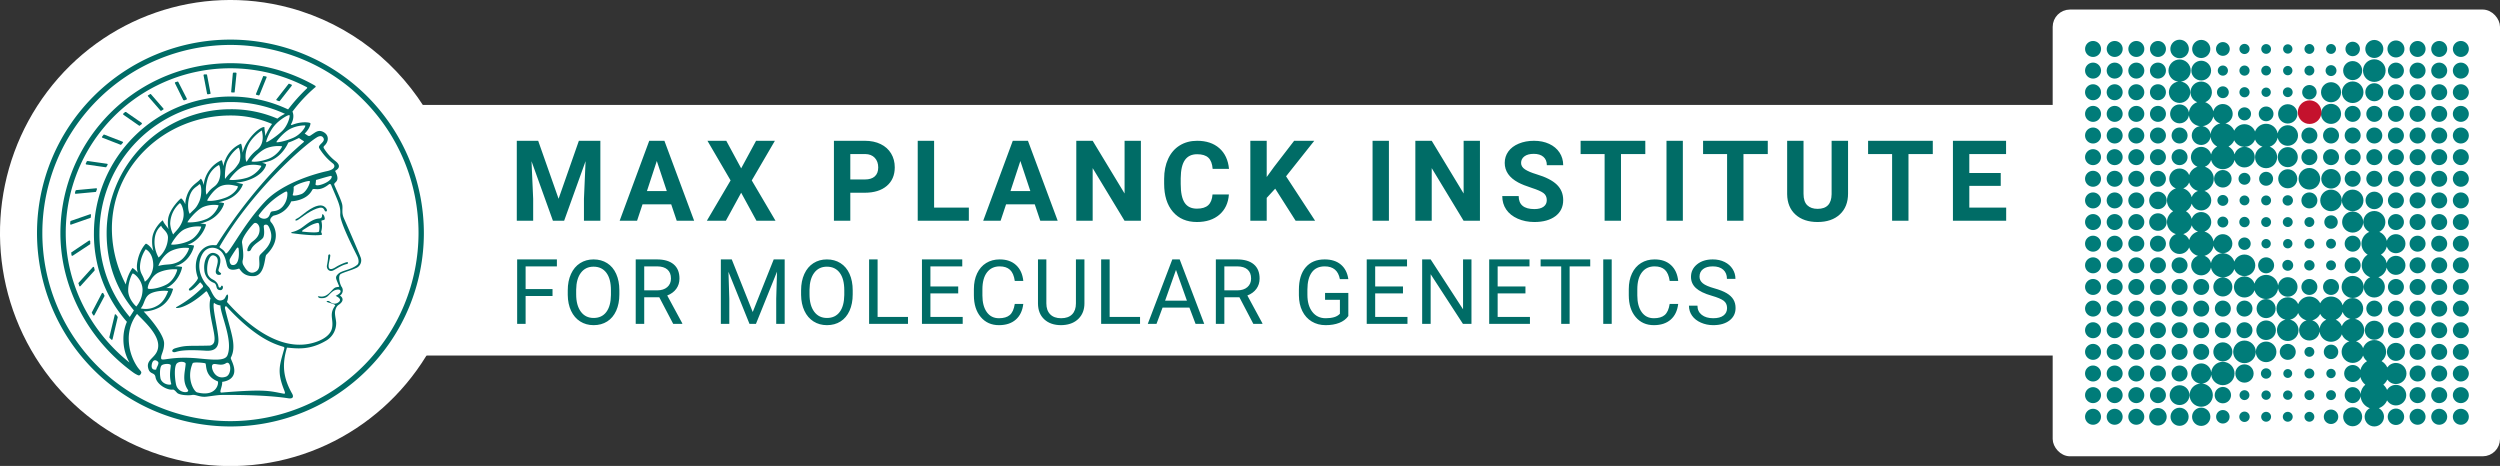 <?xml version="1.0" encoding="UTF-8" standalone="no"?>
<svg
   xmlns:dc="http://purl.org/dc/elements/1.1/"
   xmlns:cc="http://creativecommons.org/ns#"
   xmlns:rdf="http://www.w3.org/1999/02/22-rdf-syntax-ns#"
   xmlns:svg="http://www.w3.org/2000/svg"
   xmlns="http://www.w3.org/2000/svg"
   xmlns:sodipodi="http://sodipodi.sourceforge.net/DTD/sodipodi-0.dtd"
   xmlns:inkscape="http://www.inkscape.org/namespaces/inkscape"
   viewBox="0 0 1939.221 361.429"
   version="1.1"
   id="svg68"
   sodipodi:docname="mpi.svg"
   width="1939.221"
   height="361.429"
   inkscape:version="0.92.4 5da689c313, 2019-01-14">
  <rect x="0" y="0" width="1939.221" height="361.429" fill="#333333" stroke="none"/>
  <sodipodi:namedview
     pagecolor="#ffffff"
     bordercolor="#666666"
     borderopacity="1"
     objecttolerance="10"
     gridtolerance="10"
     guidetolerance="10"
     inkscape:pageopacity="0"
     inkscape:pageshadow="2"
     inkscape:window-width="2556"
     inkscape:window-height="1384"
     id="namedview70"
     showgrid="false"
     fit-margin-top="0"
     fit-margin-left="0"
     fit-margin-right="0"
     fit-margin-bottom="0"
     inkscape:zoom="1.497935"
     inkscape:cx="-43.535212"
     inkscape:cy="383.37372"
     inkscape:window-x="0"
     inkscape:window-y="26"
     inkscape:window-maximized="0"
     inkscape:current-layer="svg68"
     showguides="false" />
  <defs
     id="defs4225" />
  <defs
     id="defs5">
    <style
       id="style3">.minerva-base-style{}</style>
  </defs>
  <rect
     style="opacity:1;fill:#ffffff;fill-opacity:1;stroke:#ffffff;stroke-width:4.774;stroke-linecap:butt;stroke-linejoin:round;stroke-miterlimit:6.3;stroke-dasharray:none;stroke-dashoffset:0;stroke-opacity:1;paint-order:stroke markers fill"
     id="rect11404-3"
     width="342.205"
     height="341.758"
     x="1594.629"
     y="9.797"
     ry="11.033"
     rx="11.033" />
  <rect
     style="opacity:1;fill:#ffffff;fill-opacity:1;stroke:#ffffff;stroke-width:7.059;stroke-linecap:butt;stroke-linejoin:round;stroke-miterlimit:6.3;stroke-dasharray:none;stroke-dashoffset:0;stroke-opacity:1;paint-order:stroke markers fill"
     id="rect11404"
     width="1364.774"
     height="187.311"
     x="271.32"
     y="84.935"
     ry="20.237" />
  <g
     transform="matrix(1.429,0,0,1.429,28.702,30.716)"
     style="fill:#006c66"
     id="g51">
    <title
       id="title7">minerva</title>
    <path
       style="fill:#ffffff;stroke-width:1.198"
       d="M 137.061,-17.27 C 88.155,-30.383 36.253,-12.414 5.558,28.257 -25.137,68.927 -28.578,124.29 -3.166,168.531 22.246,212.772 71.508,237.179 121.652,230.37 171.797,223.56 212.948,186.874 225.915,137.421 243.552,69.902 203.797,0.692 137.061,-17.27 Z"
       id="path9-6"
       inkscape:connector-curvature="0"
       sodipodi:nodetypes="cssscc" />
    <path
       d="M 105,0 A 105,105 0 1 0 210,105 105.1,105.1 0 0 0 105,0 Z m 0,207.1 A 102.1,102.1 0 1 1 207.1,105 102.2,102.2 0 0 1 105,207.1 Z"
       id="path9"
       inkscape:connector-curvature="0" />
    <path
       class="minerva-base-style"
       d="m 166.6,97 c -1.4,-3.1 -0.5,-5.1 -0.9,-7.3 -0.4,-2.2 -2.7,-7 -4.3,-10.8 -0.7,-1.7 3.8,-1.3 0.4,-7.6 0,-0.2 4.7,-2 0,-5.5 a 26.4,26.4 0 0 1 -6,-6.7 1,1 0 0 1 0,-1.3 c 2.7,-2.4 2.8,-5.8 -0.1,-7.5 -2.9,-1.7 -4.5,0 -6.7,1.4 -0.7,0.5 -1.1,0.8 -1.9,0.5 L 145.3,51 c 2.7,-2.6 3.3,-5.2 3.1,-5.6 -0.2,-0.4 -4.6,-1.3 -10.2,1 l -0.4,-0.3 c 2.3,-3.9 1,-6.7 0.9,-6.9 h -0.1 A 81,81 0 0 1 151,25.9 h 0.1 c 0.2,-0.3 0.3,-0.6 -0.2,-0.9 l -1,-0.6 A 92.4,92.4 0 0 0 12.7,105 c 0,29.5 15,57.9 39.4,75.6 a 13.5,13.5 0 0 0 2.8,1.6 1.1,1.1 0 0 0 1.1,-0.2 l 0.3,-0.5 a 1,1 0 0 0 0.3,-0.8 c 0,-0.7 -0.9,-1.3 -2.1,-3 a 27.7,27.7 0 0 1 -4.7,-15.1 22.1,22.1 0 0 1 4.5,-13.7 c 3.7,3.9 11.7,10.9 11.5,17.4 -0.2,6.5 -6.9,6.8 -5.4,12.2 0.9,3.4 3.4,2 3.9,4.6 0.7,4.4 6.7,7.3 9.3,6.9 0.7,-0.1 1.2,0.4 2.4,1.7 1.2,1.3 6.2,1.6 8.2,1.2 2,-0.4 4.1,1.4 8,0.9 3.9,-0.5 6.1,-0.9 8.2,-0.9 2.1,0 22.5,-0.3 36,1.8 2.4,0.4 3.1,-0.7 2.1,-2.5 -4.9,-8.6 -5.6,-15.8 -2.8,-25 5,0.4 12.2,1.7 21.6,-4 a 11,11 0 0 0 5.1,-9.5 c -0.1,-2.1 -1,-4.7 -0.5,-6.7 0.5,-2 1.3,-2.7 2.1,-3.2 3.6,-2.6 1,-4.6 0.4,-4.8 a 3.4,3.4 0 0 0 1.1,-4.6 c -0.7,-0.7 -2.7,-6.2 -0.4,-7.3 2.3,-1.1 5.3,-1.8 8.1,-3.1 a 4.5,4.5 0 0 0 2.4,-6 c -1.4,-3.6 -8.8,-20.6 -9,-21 z M 64.7,179.1 c -0.7,0.2 -2.9,0.3 -2.4,-2.7 0.5,-3 2.3,-2.6 3.3,-1.6 1,1 -0.7,2.8 -0.9,4.3 z m 87,-125.9 c 1.2,-0.8 2.5,-1.1 3.3,-0.4 2.6,2.6 -2.9,4.1 -1.8,6.1 a 30.7,30.7 0 0 0 7.5,8.4 c 1.2,1 1.4,3.1 -3.3,4.1 -4.7,1 -23.6,5.9 -33.6,16.5 -12.5,13.2 -20.4,30.3 -21.5,28 -1.1,-2.3 -3.6,-2.8 -3.2,-3.5 17.9,-30.8 46,-55.1 52.6,-59.2 z m 8.2,21.7 c -1,2.9 -9.1,5.5 -8.7,3.5 0.4,-2 0,-2.2 0.6,-2.3 0.6,-0.1 3.5,-1.1 7.5,-2.1 0.4,-0.1 0.9,0.1 0.6,0.9 z m -20.6,5.3 c -0.2,-1.2 8.5,-4.1 8.8,-3.3 0.3,0.8 -1.8,6 -4.7,7 -2.9,1 -4.7,0.9 -4.6,0.4 a 11,11 0 0 0 0.5,-4.1 z M 119,125.8 c -4,2.5 -6.2,-2.2 -6.8,-3.1 a 3.7,3.7 0 0 1 -0.5,-3.1 c 0.3,-1.4 0.5,-3.3 -0.4,-9.3 -0.4,-2.7 5,-9.2 6.3,-10.4 1.3,-1.2 3.1,0.6 3.2,2.6 0.3,3.6 -1.8,5.6 -3.9,7.2 -2.1,1.6 -3.1,4.4 -2.6,5.1 a 1.5,1.5 0 0 0 1.9,-0.9 c 1.5,-3.3 6,-4.9 6.7,-6.7 0.7,-1.8 0.3,-4.4 0.2,-5.6 -0.1,-1.2 0.9,-1.2 1.6,-1.1 0.7,0.1 1.4,1.4 1.8,2.7 2.9,7.5 -4.3,12 -5.5,13.8 -1.2,1.8 1.1,6.9 -2,8.8 z m 6.1,-29.1 c -2.2,1.5 -5.3,-0.5 -4.7,-1.4 a 43.7,43.7 0 0 1 11.5,-11 c 3.4,-2.1 3.8,-2.3 4,-1.1 a 10.6,10.6 0 0 1 -2.6,7.5 c -2.3,2.5 -4.6,2.3 -5.8,2.6 -1.2,0.3 -0.8,2.3 -2.4,3.4 z m -19.3,25.6 c -1,-0.2 -1.4,-2.1 -1.2,-2.9 0.2,-0.8 3.1,-5.2 4,-6.4 a 0.5,0.5 0 0 1 0.8,0.3 c 0.6,4.1 0,9.8 -3.6,9 z M 138,48.2 a 17.7,17.7 0 0 1 7.5,-1.6 c 0.8,0.1 -1.9,4.8 -6.6,6.8 -4.7,2 -8.5,2.5 -8.9,2.3 -0.4,-0.2 4.1,-5.8 8,-7.5 z m -83.3,78.3 c -1.5,-1.7 -2.8,-2.6 -2.9,-2.5 A 22.4,22.4 0 0 0 48.2,132.9 65.4,65.4 0 0 1 40.7,105 C 39.3,69.6 69,41.1 105.2,41.2 a 56.8,56.8 0 0 1 22.4,4.6 31.3,31.3 0 0 0 -3.7,6.6 c 0,-1.9 -0.5,-3.4 -0.4,-4.6 0.1,-1.2 -5.1,0.9 -9.7,8.3 a 19.9,19.9 0 0 0 -2.2,5.3 c -0.1,-2.8 -0.7,-4.9 -0.9,-4.9 a 16.1,16.1 0 0 0 -8.5,8.8 22.4,22.4 0 0 0 -1.1,3.4 c -0.2,-1.9 -0.7,-3.2 -0.9,-3.2 -0.2,0 -5.9,2.3 -8.6,8.9 A 15.4,15.4 0 0 0 90.5,79 C 90,76.7 89.1,75.3 88.8,75.6 86.9,78 83.1,79.1 81.2,85.2 a 13.2,13.2 0 0 0 -0.7,4.2 c -0.8,-2 -2,-3.2 -2.3,-3.2 -0.3,0 -6.1,5.5 -7,10.9 a 15.8,15.8 0 0 0 0.2,5.8 c -1.1,-1.8 -2.5,-3 -3.1,-4.8 -0.9,0.5 -5.7,5 -5.8,10.7 a 19.7,19.7 0 0 0 0.7,6.1 c -1.6,-2.9 -3.8,-4.2 -4.1,-4.1 -0.3,0.1 -4,4.1 -4.8,11.1 a 11.8,11.8 0 0 0 0.4,4.6 z m 74.1,-79.7 c 2.8,-3.4 7.6,-6.1 8.2,-5.8 0.6,0.3 -0.8,5.6 -3.9,8.6 -3.1,3 -8.1,6.2 -8.6,6.1 -0.5,-0.1 1.7,-5.9 4.3,-8.9 z m -9.3,13 a 21,21 0 0 0 -5.6,6.4 c -0.5,0.9 -1.9,-5 1.7,-10.6 2.2,-3.5 6.6,-6.6 6.5,-6.2 -0.1,0.4 2.1,6.6 -2.6,10.4 z m -10.1,7.5 c -3.4,5.1 -3.6,3.3 -7.3,8.3 -0.2,0.2 -0.2,-6.5 1.1,-9.4 2.1,-4.7 5.7,-7.4 6.2,-7.5 0.5,-0.1 1.9,5.8 0,8.6 z M 98.3,77.4 c -1.7,3 -3.3,2.3 -6.2,6.7 -0.3,0.4 -1.1,-3.6 0.7,-9.1 a 12.6,12.6 0 0 1 5.9,-6.9 c 0.6,-0.1 1.7,5.7 -0.4,9.3 z M 88,88.1 c -1.8,3.9 -2.9,4 -5,6.4 -0.3,0.4 -1.8,-3.7 -0.4,-8.8 1.4,-5.1 4,-5.6 5.3,-7 1.3,-1.4 2,5.3 0.1,9.4 z m -8.4,6.6 a 10.3,10.3 0 0 1 -0.4,3 c -1.3,4.3 -3.9,6.2 -5.3,8.1 A 15.7,15.7 0 0 1 72.3,100 15.2,15.2 0 0 1 77.5,88.8 c 0.8,0 2.1,3.2 2.1,5.9 z m -8.5,12.8 a 14.9,14.9 0 0 1 -5.1,10.8 17.7,17.7 0 0 1 -2.2,-7.6 c -0.2,-6.3 2.4,-8.5 3.6,-9.7 0.5,1.8 3.7,3.2 3.7,6.5 z M 59,113.8 c 1.8,0.9 3.9,3.4 4.1,8.2 0.2,4.8 -3.2,8.7 -4.6,9.4 -0.9,-3.7 -2.6,-4.4 -2.6,-8 a 18,18 0 0 1 3.1,-9.6 z m 7.3,12.5 c 4.6,-2 9.6,-1.7 9.8,-1.5 0.2,0.2 -1.5,5.9 -5.9,8.2 -4.4,2.3 -9.5,2.7 -10,2.1 -0.5,-0.6 1.5,-6.8 6.1,-8.8 z m -0.4,-3.4 c 0.3,-1.5 3,-6.5 7.1,-8.3 v 0 a 18.4,18.4 0 0 1 9.4,-1.5 c 0.5,0.2 -1.7,5.6 -5.8,7.6 -4.1,2 -6.5,0.9 -10.7,2.2 z m 6.9,-11.8 c 0.2,-0.4 3.5,-6.4 7.4,-8.2 a 17.5,17.5 0 0 1 8.9,-1.4 c 0.3,0.1 -1.8,5.4 -6.2,7.6 -4.4,2.2 -10.3,2.5 -10.1,2 z m 8.9,-11.9 c -0.3,-0.2 4.4,-6.4 8.4,-8.3 a 15.6,15.6 0 0 1 8.4,-1 c 0.3,0.3 -1.9,5.5 -6.5,7.5 A 24.2,24.2 0 0 1 81.7,99.2 Z M 92.4,87.4 c -0.2,-0.2 3.4,-6.3 7.4,-7.9 4,-1.6 7.7,-0.1 8.9,0 1.2,0.1 -1.3,4.5 -6.6,6.4 -5.3,1.9 -9,1.8 -9.7,1.5 z m 12,-11.4 c 0.1,-0.3 4.1,-5.9 8.1,-7.3 a 16.4,16.4 0 0 1 9.2,-0.2 c 0.5,0.2 -2.8,5 -7.7,6.5 -4.9,1.5 -9.7,1.3 -9.6,1 z m 12.1,-9.9 c -0.5,-0.3 4.3,-5.7 8.2,-7.2 a 18,18 0 0 1 8.3,-1 c 0.3,0.2 -2.5,4.9 -7.1,6.7 -4.6,1.8 -8.8,1.9 -9.4,1.5 z M 50.2,175.3 C 28.6,158.1 15.6,132.1 15.6,105 a 89.3,89.3 0 0 1 130.8,-79.2 0.4,0.4 0 0 1 0.1,0.7 97.3,97.3 0 0 0 -10.2,11.4 73.1,73.1 0 0 0 -31.3,-7 74.3,74.3 0 0 0 -74.1,74.1 72.1,72.1 0 0 0 17.9,48.2 23.1,23.1 0 0 0 -1.9,9.4 25.6,25.6 0 0 0 3.3,12.7 z m 0.2,-24.8 H 50.3 A 69.2,69.2 0 0 1 33.9,105 71.2,71.2 0 0 1 105,33.9 70.1,70.1 0 0 1 134.6,40.3 22.6,22.6 0 0 0 130.5,42.9 63.1,63.1 0 0 0 105,37.8 67.3,67.3 0 0 0 37.8,105 c 0,16.1 5,30.2 14.8,42 -0.5,0.9 -1.3,2.1 -2.2,3.5 z m 3.5,-5.6 c -1.3,-1.2 -4.1,-4.3 -4.4,-8.3 V 136 c 0,-4.3 1.9,-8.6 2.4,-9 0.5,-0.4 5.3,3.3 5.4,8.7 a 14.4,14.4 0 0 1 -3.4,9.2 z m 8,-7.2 c 3.9,-1.8 9.6,-1.4 9.3,-1.1 -0.3,0.3 -1.8,5.8 -6.2,8 a 12.1,12.1 0 0 1 -8.7,1.3 c 2.3,-2.6 1.8,-6.4 5.6,-8.2 z m 5.2,46.5 c -0.6,-2.7 -0.4,-6.3 0.5,-7.3 0.9,-1 4.9,-1.2 5,-0.1 0.1,1.1 -1.1,5.4 0.3,10.2 -0.3,0.7 -4.6,0.4 -5.8,-2.8 z m 0.3,-11.1 c -0.3,-2 1.6,-3.9 1.6,-8.2 0,-4.3 -6.6,-12.6 -11.1,-17.3 a 19.5,19.5 0 0 0 7.9,-1.9 c 6.6,-3.1 7.9,-10.1 8.1,-10.4 a 11,11 0 0 0 -3.8,-0.4 l 0.8,-0.4 c 6.4,-3.5 8.1,-11 7.8,-11.1 a 17,17 0 0 0 -4,-0.3 l 2,-0.7 c 6.8,-2.7 8.7,-10.3 8.5,-10.6 a 16.1,16.1 0 0 0 -3.5,-0.4 l 1.9,-0.8 c 6.2,-3.1 8.4,-10.1 8.1,-10.3 a 10.5,10.5 0 0 0 -3.3,-0.4 23.7,23.7 0 0 0 4.5,-1.5 c 6.7,-2.9 8.9,-9.3 8.6,-9.6 a 10.9,10.9 0 0 0 -3,-0.5 34.5,34.5 0 0 0 4.4,-1.3 c 6.6,-2.2 9.2,-8.5 8.8,-8.6 L 108,77.6 a 24.5,24.5 0 0 0 6.6,-1.3 c 7.1,-2.4 9.6,-6.7 9.8,-8.6 a 6,6 0 0 0 -2.3,-0.8 29.3,29.3 0 0 0 4.7,-1.2 c 6.6,-2.7 9.4,-9.3 9.6,-9.8 a 29.3,29.3 0 0 0 3.9,-1.6 l 1.9,-0.9 1.6,1.1 c 1,0.6 1.4,0.8 0.9,1.2 C 122,75 105,99.5 97.6,111.3 c -0.2,0.4 -0.6,0.3 -1.3,0.3 -7.9,-0.6 -12.4,8.9 -8.9,17.8 -0.4,1.8 -4.2,5.3 -4.5,5.5 -0.3,0.2 -1,1.4 0.3,1.3 1.3,-0.1 4.2,-3.2 5.4,-4.5 0.4,0.6 2.2,2 1.3,2.8 A 63.6,63.6 0 0 1 76,145 c -2.6,1.2 4.2,2.1 15.7,-8.3 0.7,-0.6 1.5,2.4 2.5,3.7 -2,6.5 2.9,19.1 2.1,23 a 2.8,2.8 0 0 1 -2.8,2.7 c -11.4,0.3 -12.5,-0.3 -18.3,1.4 -2.7,0.8 -2,2.6 -0.1,2.1 1.9,-0.5 4.6,-1.5 16.9,-0.7 3.1,0.1 6.5,-0.6 6.5,-5.7 0,-5.1 -3.6,-18.4 -2.4,-20.3 a 6.9,6.9 0 0 0 3.5,1.4 c -0.2,4.5 7,19 3.8,27 -1.2,3 -6.4,2.7 -15.4,1.8 -15.3,-1.5 -20.3,1.8 -20.6,0 z m 35.1,9.9 c -5.9,2 -8.3,-4.9 -7.3,-6.4 1,-1.5 4.4,1 7.3,-0.9 2.9,-1.9 3.5,6.1 0,7.3 z m -27,4.3 c -0.8,-3.7 -1.1,-10 0.4,-11.5 1.5,-1.5 4.9,-0.9 4.8,0.2 -0.3,4.3 -2.1,9.2 1.2,14.1 1.3,1.9 -5.2,2.2 -6.4,-2.8 z m 11.4,4.2 c -1.6,-0.4 -6,-7.4 -2.4,-15.8 0.3,-0.8 5.8,-0.3 6.8,0 1,0.3 -0.8,6.8 6.8,9.8 0.7,0.3 -0.1,8.8 -11.2,6 z m 47.2,-23.3 c -2.5,8.8 -3.8,12.3 0,21.9 0.5,1.3 0.9,2.3 -0.2,2.1 -7.7,-1.4 -9.4,-2.6 -33.7,-0.6 -1.7,0.2 0.6,-3.4 0.3,-5.8 2.2,-0.3 5.8,-1.3 6.5,-4.9 0.7,-3.6 -2.1,-7.6 -1.8,-8.2 3.5,-6.7 -0.2,-14.1 -3.1,-26.6 -0.3,-1.2 0.4,-1.7 0.9,-1.1 15.6,16.9 25.5,20.2 30.9,21.8 0.5,0.2 0.4,0.8 0.2,1.4 z M 174,122.1 c -3.3,2.9 -8.3,3.1 -10.3,4.9 -2,1.8 -1.5,2.5 -0.4,5.2 1.1,2.7 1.1,1.7 -1.1,2.3 -2.2,0.6 -4.1,5.8 -8.8,4.9 -1.8,-0.3 -0.5,0.8 0.2,0.9 2.6,0.3 3.7,-0.5 4.6,-1.4 0.9,-0.9 2.2,-2.4 3.6,-2.9 1.4,-0.5 2.9,-0.5 3,0.6 0.1,1.1 -1.9,2.1 -2.7,2.5 1,0.5 3.9,1.9 1.4,3.6 -2.5,1.7 -4.6,-0.5 -4.9,-0.7 -0.3,-0.2 -1.7,-0.2 -1.3,0.3 0.4,0.5 5.2,1.3 4.5,2.2 -3.5,4.7 -0.6,7.5 -1.7,12.3 -1.1,4.8 -7.7,7.5 -12.8,8.4 -17.4,3.1 -34.3,-11.6 -44.2,-22.8 0.9,-2.1 0.8,-4.8 -0.1,-3.8 -0.9,1 -0.7,2.4 -2.8,2.9 -3.9,1 -5.7,-5.9 -6.9,-7.1 -4.8,-4.7 -6.7,-11.4 -3.9,-17.3 2.8,-5.9 9,-4.7 11.4,-1.1 2.4,3.6 1.7,7 3.4,8.3 1.7,1.3 4.8,0.2 5.4,0 0.6,-0.2 1.7,4.3 8,4.1 6.3,-0.2 5.9,-10.7 6.9,-11.6 8.6,-8.4 4.2,-15.9 2.6,-17.6 -1.6,-1.7 1,-3.6 1.5,-3.7 a 13,13 0 0 0 9.4,-7.7 c 0,0 8.4,-0.2 11.4,-6.2 0.8,-1.6 3.3,1.5 8.9,-2.9 a 0.8,0.8 0 0 1 1.4,0.3 c 3.7,8.9 5.2,11.3 4.9,15.8 -0.3,4.5 8.7,21.5 9.4,23.1 0.7,1.6 0.8,3.4 0,4.2 z"
       id="path11"
       inkscape:connector-curvature="0" />
    <path
       class="minerva-base-style"
       d="m 153.8,90 c -4.9,0.2 -10.6,6.2 -12.4,7 -1.8,0.8 -1.3,1.5 -0.2,1.1 1.1,-0.4 5.9,-4.7 10.7,-6.4 4.8,-1.7 3.6,1.8 5,1.6 1.4,-0.2 -0.3,-3.4 -3.1,-3.3 z"
       id="path13"
       inkscape:connector-curvature="0" />
    <path
       class="minerva-base-style"
       d="m 154.9,94.8 c -0.4,0.1 0.4,2.2 -1.7,2.3 -4.6,0.3 -8.3,4.7 -11.1,6 a 12.9,12.9 0 0 1 -3.8,1.4 0.304,0.304 0 0 0 0.1,0.6 c 11.7,1.6 16.2,1.1 16.3,0.7 0.1,-0.4 -0.6,-1.2 -0.4,-1.7 a 11.3,11.3 0 0 0 0.1,-5.5 c -0.2,-0.8 1.8,-0.3 1.8,-1.3 0,-1 -0.6,-2.6 -1.3,-2.5 z m -1.8,9.3 c -0.2,0.9 -5.5,0.5 -8.3,0.2 -0.7,0 -1.8,-0.1 0.3,-1.4 2.1,-1.3 4.1,-2.8 7.2,-3.4 a 0.8,0.8 0 0 1 0.8,0.6 10.6,10.6 0 0 1 0,4 z"
       id="path15"
       inkscape:connector-curvature="0" />
    <path
       class="minerva-base-style"
       d="m 168.4,120.8 c -0.9,0 -4.5,1.6 -5.9,2.5 -1.4,0.9 -4.4,2.7 -4.2,-0.8 0.1,-1.3 0.9,-4.4 0.9,-5.3 0,-0.9 -1,-0.7 -1.1,0 a 36.9,36.9 0 0 1 -0.7,5.3 c -0.4,1.8 1.2,4 3.6,2.7 2.4,-1.3 4.8,-2.9 7.3,-3.4 0.6,-0.1 0.7,-1 0.1,-1 z"
       id="path17"
       inkscape:connector-curvature="0" />
    <path
       class="minerva-base-style"
       d="m 100.5,133.6 c -0.7,-0.3 -0.5,1.2 -1.4,1 -0.9,-0.2 -0.2,-1.3 -1.8,-3 -1.6,-1.7 -2.8,-1.2 -4.3,-3.6 -1.5,-2.4 -0.3,-12 3.1,-10.8 3.4,1.2 1.6,5 1,8 -0.6,3 2.5,2.8 2.8,2.1 0.3,-0.7 -1.1,-0.9 -1.4,-1.9 -0.3,-1 3.5,-7.6 -1.8,-9.4 -3.8,-1.3 -6.4,3.6 -5.9,8.9 a 8,8 0 0 0 5.1,7.1 c 2.3,0.8 0.6,4 3.7,4 1.4,0 1.7,-2.1 0.9,-2.4 z"
       id="path19"
       inkscape:connector-curvature="0" />
    <path
       class="minerva-base-style"
       d="m 131.3,33.4 c 0.2,0.1 0.3,0 0.5,-0.1 l 6.5,-8.3 a 0.5,0.5 0 0 0 -0.2,-0.6 L 137,24 a 0.4,0.4 0 0 0 -0.5,0.1 l -6.5,8.3 c -0.2,0.2 -0.1,0.5 0.2,0.6 z"
       id="path21"
       inkscape:connector-curvature="0" />
    <path
       class="minerva-base-style"
       d="m 119.2,30 1.1,0.3 a 0.5,0.5 0 0 0 0.5,-0.3 l 3.8,-9.4 A 0.4,0.4 0 0 0 124.3,20 l -1.2,-0.2 h -0.3 l -3.9,9.6 a 0.4,0.4 0 0 0 0.3,0.6 z"
       id="path23"
       inkscape:connector-curvature="0" />
    <path
       class="minerva-base-style"
       d="m 105.8,28.7 h 1.1 c 0.2,0.1 0.4,-0.1 0.4,-0.3 l 1,-10 a 0.5,0.5 0 0 0 -0.4,-0.5 h -1.1 c -0.3,0 -0.4,0.2 -0.5,0.4 l -0.9,10 a 0.4,0.4 0 0 0 0.4,0.4 z"
       id="path25"
       inkscape:connector-curvature="0" />
    <path
       class="minerva-base-style"
       d="m 92.8,29.7 1.1,-0.2 c 0.2,0 0.4,-0.2 0.3,-0.4 l -1.9,-9.9 c 0,-0.2 -0.2,-0.4 -0.4,-0.3 h -1.2 c -0.2,0.1 -0.4,0.3 -0.3,0.5 l 1.9,9.9 c 0,0.3 0.2,0.4 0.5,0.4 z"
       id="path27"
       inkscape:connector-curvature="0" />
    <path
       class="minerva-base-style"
       d="M 79.4,32.8 79.9,33 81,32.6 A 0.4,0.4 0 0 0 81.3,32 l -4.6,-9 a 0.4,0.4 0 0 0 -0.5,-0.2 l -1,0.3 a 0.4,0.4 0 0 0 -0.3,0.6 z"
       id="path29"
       inkscape:connector-curvature="0" />
    <path
       class="minerva-base-style"
       d="m 67,38.5 c 0.1,0.2 0.3,0.2 0.5,0.1 l 1,-0.6 a 0.4,0.4 0 0 0 0.1,-0.6 l -6.7,-7.7 c -0.2,-0.2 -0.4,-0.2 -0.5,-0.1 l -1,0.6 c -0.3,0.1 -0.3,0.4 -0.1,0.6 z"
       id="path31"
       inkscape:connector-curvature="0" />
    <path
       class="minerva-base-style"
       d="m 55.4,46.7 c 0.2,0.1 0.4,0.1 0.5,-0.1 l 0.9,-0.7 a 0.5,0.5 0 0 0 0,-0.7 l -8.5,-5.9 h -0.5 l -0.9,0.8 a 0.5,0.5 0 0 0 0,0.7 z"
       id="path33"
       inkscape:connector-curvature="0" />
    <path
       class="minerva-base-style"
       d="m 45.4,57.1 a 0.4,0.4 0 0 0 0.4,-0.2 L 46.6,56 c 0.2,-0.2 0.1,-0.5 -0.2,-0.6 l -9.8,-3.8 c -0.2,-0.1 -0.4,-0.1 -0.5,0.1 l -0.7,0.9 a 0.4,0.4 0 0 0 0.2,0.7 z"
       id="path35"
       inkscape:connector-curvature="0" />
    <path
       class="minerva-base-style"
       d="m 26.8,67.8 10.5,1.5 c 0.2,0 0.4,-0.1 0.4,-0.3 l 0.6,-1 A 0.4,0.4 0 0 0 38,67.4 L 27.5,65.9 27,66.1 a 5.4,5.4 0 0 1 -0.5,1.1 0.4,0.4 0 0 0 0.3,0.6 z"
       id="path37"
       inkscape:connector-curvature="0" />
    <path
       class="minerva-base-style"
       d="m 21.1,83.7 10.7,-1 a 0.3,0.3 0 0 0 0.3,-0.3 7.6,7.6 0 0 0 0.4,-1.1 0.4,0.4 0 0 0 -0.4,-0.6 l -10.8,1 -0.4,0.3 -0.3,1.2 c 0,0.3 0.2,0.6 0.5,0.5 z"
       id="path39"
       inkscape:connector-curvature="0" />
    <path
       class="minerva-base-style"
       d="m 29.2,96.5 c 0,-0.4 0.1,-0.9 0.1,-1.3 0,-0.4 -0.2,-0.5 -0.5,-0.4 l -10.4,3.6 c -0.2,0.1 -0.3,0.2 -0.3,0.4 0,0.2 -0.1,0.8 -0.1,1.2 a 0.4,0.4 0 0 0 0.6,0.4 l 10.3,-3.6 a 0.3,0.3 0 0 0 0.3,-0.3 z"
       id="path41"
       inkscape:connector-curvature="0" />
    <path
       class="minerva-base-style"
       d="m 28.9,110.8 v -1.3 a 0.5,0.5 0 0 0 -0.7,-0.4 l -9.4,6.3 c -0.2,0 -0.2,0.2 -0.2,0.4 0,0.2 0.1,0.8 0.1,1.2 a 0.5,0.5 0 0 0 0.7,0.3 l 9.4,-6.2 c 0.1,-0.1 0.2,-0.2 0.1,-0.3 z"
       id="path43"
       inkscape:connector-curvature="0" />
    <path
       class="minerva-base-style"
       d="M 31.3,125 31,123.7 a 0.4,0.4 0 0 0 -0.7,-0.2 l -7.7,8.5 c -0.1,0.1 -0.2,0.3 -0.1,0.4 0.1,0.1 0.3,0.8 0.4,1.2 a 0.4,0.4 0 0 0 0.7,0.2 l 7.6,-8.4 c 0.1,-0.1 0.1,-0.2 0.1,-0.4 z"
       id="path45"
       inkscape:connector-curvature="0" />
    <path
       class="minerva-base-style"
       d="M 35.2,137.7 29.8,148 c -0.1,0.1 0,0.3 0,0.4 l 0.7,1.2 a 0.4,0.4 0 0 0 0.7,-0.1 l 5.4,-10.2 c 0,-0.1 0.1,-0.2 0,-0.4 L 36,137.7 a 0.5,0.5 0 0 0 -0.8,0 z"
       id="path47"
       inkscape:connector-curvature="0" />
    <path
       class="minerva-base-style"
       d="m 42.9,149.3 c -0.2,-0.3 -0.7,-0.2 -0.7,0.1 l -2.9,12 c -0.1,0.2 0,0.3 0,0.4 l 1,1 a 0.4,0.4 0 0 0 0.7,-0.1 l 2.8,-11.9 c 0.1,-0.1 0,-0.2 0,-0.3 z"
       id="path49"
       inkscape:connector-curvature="0" />
  </g>
  <g
     transform="translate(395.368,72.151)"
     id="g61">
    <g
       transform="translate(0,99.06)"
       style="fill:#006c66"
       id="g55">
      <path
         d="M 5.5,-62 H 22.094 L 37.922,-17.029 53.656,-62 H 70.328 V 0 H 57.594 V -16.951 L 58.859,-46.213 42.234,0 h -8.718 l -16.594,-46.166 1.281,29.215 V 0 H 5.5 Z m 124.063,62 -4.282,-12.719 h -22.25 L 98.797,0 h -13.5 l 22.937,-62 H 120 L 143.063,0 Z M 114.109,-46.339 106.453,-23 h 15.406 z M 168,-62 179.547,-40.631 191.109,-62 h 14.594 L 187.766,-31.259 206.172,0 H 191.391 L 179.547,-21.715 167.703,0 H 152.938 L 171.344,-31.259 153.391,-62 Z m 107.328,40.297 H 264.203 V 0 H 251.5 v -62 h 24.031 q 6.953,0 12.219,2.564 5.266,2.564 8.102,7.281 2.836,4.718 2.836,10.745 v 0 q 0,9.151 -6.204,14.429 -6.203,5.278 -17.156,5.278 z M 264.203,-51.719 V -32 h 11.328 q 5.047,0 7.688,-2.415 2.64,-2.415 2.64,-6.91 v 0 q 0,-4.607 -2.664,-7.461 -2.664,-2.853 -7.367,-2.933 v 0 z m 65,-10.281 v 51.797 h 26.953 V 0 H 316.5 v -62 z m 82.36,62 -4.282,-12.719 h -22.25 L 380.797,0 h -13.5 l 22.937,-62 H 402 L 425.063,0 Z M 396.109,-46.339 388.453,-23 h 15.406 z M 489.609,-62 V 0 H 476.906 L 452.203,-40.804 V 0 H 439.5 v -62 h 12.703 l 24.75,40.883 V -62 Z m 55.563,41.625 h 12.703 q -0.719,9.953 -7.344,15.664 Q 543.906,1 533.078,1 v 0 q -11.859,0 -18.648,-7.937 -6.789,-7.937 -6.789,-21.791 v 0 -3.747 q 0,-8.846 3.132,-15.579 3.133,-6.732 8.954,-10.339 5.82,-3.607 13.507,-3.607 v 0 q 10.672,0 17.188,5.719 6.516,5.718 7.531,16.047 v 0 h -12.687 q -0.469,-5.969 -3.328,-8.657 -2.86,-2.687 -8.704,-2.687 v 0 q -6.343,0 -9.492,4.513 -3.148,4.514 -3.242,14.006 v 0 4.622 q 0,9.911 3.031,14.494 3.032,4.584 9.547,4.584 v 0 q 5.875,0 8.774,-2.688 2.898,-2.687 3.32,-8.328 z M 609.625,0 l -15.828,-24.875 -6.594,7.154 V 0 H 574.5 v -62 h 12.703 v 28.099 l 5.578,-7.705 L 608.484,-62 h 15.61 L 602.219,-34.451 624.734,0 Z M 682,-62 V 0 h -12.687 v -62 z m 70.609,0 V 0 H 739.906 L 715.203,-40.804 V 0 H 702.5 v -62 h 12.703 l 24.75,40.883 V -62 Z m 51.844,46.037 v 0 q 0,-3.566 -2.539,-5.473 -2.539,-1.908 -9.141,-4.032 -6.601,-2.125 -10.46,-4.192 v 0 q -10.485,-5.629 -10.485,-15.191 v 0 q 0,-4.975 2.813,-8.87 2.812,-3.894 8.078,-6.087 Q 787.984,-62 794.547,-62 v 0 q 6.609,0 11.766,2.387 5.156,2.386 8.015,6.716 2.86,4.33 2.86,9.85 v 0 H 804.5 q 0,-4.19 -2.672,-6.509 -2.672,-2.319 -7.484,-2.319 v 0 q -4.656,0 -7.242,1.945 -2.586,1.945 -2.586,5.11 v 0 q 0,2.979 3.031,4.986 3.031,2.007 8.906,3.782 v 0 q 10.828,3.238 15.781,8.049 4.954,4.81 4.954,11.971 v 0 q 0,7.971 -6.047,12.502 Q 805.094,1 794.844,1 v 0 q -7.11,0 -12.946,-2.589 -5.835,-2.588 -8.906,-7.097 -3.07,-4.509 -3.07,-10.433 v 0 h 12.734 q 0,10.088 12.188,10.088 v 0 q 4.531,0 7.07,-1.822 2.539,-1.822 2.539,-5.11 z M 880.875,-62 v 10.281 H 862.016 V 0 H 849.313 V -51.719 H 830.688 V -62 Z M 910,-62 V 0 h -12.687 v -62 z m 65.875,0 v 10.281 H 957.016 V 0 H 944.313 V -51.719 H 925.688 V -62 Z m 49.516,0 h 12.75 v 40.933 q 0,10.198 -6.328,16.133 Q 1025.484,1 1014.516,1 v 0 q -10.782,0 -17.133,-5.761 -6.352,-5.761 -6.477,-15.833 v 0 V -62 h 12.703 v 41.082 q 0,6.126 2.899,8.92 2.898,2.795 8.008,2.795 v 0 q 10.718,0 10.875,-11.368 v 0 z m 78.484,0 v 10.281 h -18.859 V 0 h -12.703 v -51.719 h -18.625 V -62 Z m 52.703,25 v 9.937 h -24.375 v 16.86 h 28.594 V 0 H 1119.5 v -62 h 41.219 v 10.281 h -28.516 V -37 Z"
         id="path53"
         inkscape:connector-curvature="0" />
    </g>
    <g
       transform="translate(0,179.07)"
       style="fill:#006c66"
       id="g59">
      <path
         d="m 33.219,-27 v 5.359 H 12.344 V 0 H 5.781 v -50 h 30.828 v 5.406 H 12.344 V -27 Z m 51.844,0.965 v 3.132 q 0,7.293 -2.461,12.731 -2.461,5.438 -6.977,8.305 Q 71.109,1 65.094,1 v 0 q -5.875,0 -10.422,-2.883 -4.547,-2.882 -7.055,-8.219 -2.508,-5.337 -2.586,-12.349 v 0 -3.584 q 0,-7.152 2.5,-12.645 2.5,-5.492 7.063,-8.406 Q 59.156,-50 65.031,-50 v 0 q 5.985,0 10.547,2.883 4.563,2.882 7.024,8.352 2.461,5.469 2.461,12.73 z m -6.532,3.614 v -3.675 q 0,-8.828 -3.554,-13.546 -3.555,-4.717 -9.946,-4.717 v 0 q -6.218,0 -9.789,4.717 -3.57,4.718 -3.679,13.095 v 0 3.643 q 0,8.548 3.609,13.437 3.609,4.889 9.922,4.889 v 0 q 6.359,0 9.844,-4.617 3.484,-4.616 3.593,-13.226 z M 126.828,0 116.031,-20.625 H 104.344 V 0 H 97.75 v -50 h 16.469 q 8.406,0 12.937,3.794 4.532,3.794 4.532,11.041 v 0 q 0,4.614 -2.516,8.029 -2.516,3.414 -6.984,5.117 v 0 l 11.687,21.604 V 0 Z M 104.344,-44.594 V -26 h 10.078 q 4.891,0 7.781,-2.496 2.891,-2.495 2.891,-6.67 v 0 q 0,-4.544 -2.758,-6.971 -2.758,-2.426 -7.945,-2.457 v 0 z M 163.781,-50 h 8.469 L 188.516,-9.199 204.797,-50 h 8.5 V 0 h -6.563 V -19.466 L 207.359,-40.487 191.016,0 H 186 l -16.312,-40.392 0.656,20.926 V 0 h -6.563 z m 102.282,23.965 v 3.132 q 0,7.293 -2.461,12.731 -2.461,5.438 -6.977,8.305 Q 252.109,1 246.094,1 v 0 q -5.875,0 -10.422,-2.883 -4.547,-2.882 -7.055,-8.219 -2.508,-5.337 -2.586,-12.349 v 0 -3.584 q 0,-7.152 2.5,-12.645 2.5,-5.492 7.063,-8.406 Q 240.156,-50 246.031,-50 v 0 q 5.985,0 10.547,2.883 4.563,2.882 7.024,8.352 2.461,5.469 2.461,12.73 z m -6.532,3.614 v -3.675 q 0,-8.828 -3.554,-13.546 -3.555,-4.717 -9.946,-4.717 v 0 q -6.218,0 -9.789,4.717 -3.57,4.718 -3.679,13.095 v 0 3.643 q 0,8.548 3.609,13.437 3.609,4.889 9.922,4.889 v 0 q 6.359,0 9.844,-4.617 3.484,-4.616 3.593,-13.226 z M 285.375,-50 v 44.641 h 23.578 V 0 h -30.172 v -50 z m 62.531,21 v 5.375 h -21.562 v 18.266 h 25.047 V 0 h -31.61 v -50 h 31.266 v 5.406 H 326.344 V -29 Z m 43.875,13.516 h 6.61 q -0.938,7.906 -5.836,12.195 Q 387.656,1 379.516,1 v 0 q -8.813,0 -14.133,-6.311 -5.32,-6.31 -5.32,-16.875 v 0 -4.768 q 0,-6.919 2.484,-12.17 2.484,-5.251 7.023,-8.063 Q 374.109,-50 380.094,-50 v 0 q 7.937,0 12.719,4.43 4.781,4.429 5.578,12.257 v 0 h -6.61 q -0.843,-5.953 -3.703,-8.617 -2.859,-2.664 -7.984,-2.664 v 0 q -6.281,0 -9.852,4.632 -3.57,4.633 -3.57,13.181 v 0 4.796 q 0,8.081 3.383,12.845 3.383,4.765 9.461,4.765 v 0 q 5.468,0 8.39,-2.477 2.922,-2.476 3.875,-8.632 z M 439.219,-50 h 6.594 v 34.211 q -0.032,7.107 -4.422,11.632 Q 437,0.368 429.469,0.921 v 0 L 427.734,1 q -8.171,0 -13.023,-4.462 -4.852,-4.462 -4.93,-12.264 v 0 V -50 h 6.5 v 34.112 q 0,5.456 2.977,8.485 2.976,3.028 8.476,3.028 v 0 q 5.563,0 8.524,-3.005 2.961,-3.005 2.961,-8.476 v 0 z m 26.156,0 v 44.641 h 23.578 V 0 H 458.781 V -50 Z M 532.016,0 527.25,-12.594 H 506.406 L 501.719,0 h -6.766 l 19.016,-50 h 5.734 L 538.734,0 Z M 516.828,-41.868 508.391,-18 h 16.922 z M 576.828,0 566.031,-20.625 H 554.344 V 0 h -6.594 v -50 h 16.469 q 8.406,0 12.937,3.794 4.532,3.794 4.532,11.041 v 0 q 0,4.614 -2.516,8.029 -2.516,3.414 -6.984,5.117 v 0 l 11.687,21.604 V 0 Z M 554.344,-44.594 V -26 h 10.078 q 4.891,0 7.781,-2.496 2.891,-2.495 2.891,-6.67 v 0 q 0,-4.544 -2.758,-6.971 -2.758,-2.426 -7.945,-2.457 v 0 z M 650.516,-24 v 17.914 q -2.532,3.558 -7.055,5.322 Q 638.938,1 632.922,1 v 0 q -6.094,0 -10.805,-2.852 -4.711,-2.851 -7.297,-8.094 -2.586,-5.244 -2.648,-12.162 v 0 -4.332 q 0,-11.219 5.242,-17.39 5.242,-6.17 14.758,-6.17 v 0 q 7.781,0 12.531,3.984 4.75,3.985 5.813,11.297 v 0 h -6.563 q -1.844,-9.875 -11.75,-9.875 v 0 q -6.594,0 -10,4.617 -3.406,4.617 -3.437,13.367 v 0 4.049 q 0,8.345 3.828,13.266 3.828,4.92 10.359,4.92 v 0 q 3.688,0 6.461,-0.794 2.774,-0.795 4.57,-2.671 v 0 -10.832 H 632.469 V -24 Z m 42.39,-5 v 5.375 h -21.562 v 18.266 h 25.047 V 0 h -31.61 v -50 h 31.266 v 5.406 H 671.344 V -29 Z m 53.125,-21 V 0 h -6.609 L 714.375,-38.524 V 0 h -6.594 v -50 h 6.594 L 739.5,-11.303 V -50 Z m 41.875,21 v 5.375 h -21.562 v 18.266 h 25.047 V 0 h -31.61 v -50 h 31.266 v 5.406 H 766.344 V -29 Z m 50.25,-21 v 5.406 H 822.172 V 0 h -6.531 V -44.594 H 799.672 V -50 Z m 16.657,0 V 0 h -6.563 v -50 z m 44.968,34.516 h 6.61 q -0.938,7.906 -5.836,12.195 Q 895.656,1 887.516,1 v 0 q -8.813,0 -14.133,-6.311 -5.32,-6.31 -5.32,-16.875 v 0 -4.768 q 0,-6.919 2.484,-12.17 2.484,-5.251 7.023,-8.063 Q 882.109,-50 888.094,-50 v 0 q 7.937,0 12.719,4.43 4.781,4.429 5.578,12.257 v 0 h -6.61 q -0.843,-5.953 -3.703,-8.617 -2.859,-2.664 -7.984,-2.664 v 0 q -6.281,0 -9.852,4.632 -3.57,4.633 -3.57,13.181 v 0 4.796 q 0,8.081 3.383,12.845 3.383,4.765 9.461,4.765 v 0 q 5.468,0 8.39,-2.477 2.922,-2.476 3.875,-8.632 z m 32.657,-6.328 v 0 q -8.438,-2.415 -12.282,-5.945 -3.843,-3.529 -3.843,-8.702 v 0 q 0,-5.875 4.695,-9.708 Q 925.703,-50 933.219,-50 v 0 q 5.14,0 9.156,1.984 4.016,1.985 6.219,5.469 2.203,3.484 2.203,7.625 v 0 h -6.594 q 0,-4.516 -2.875,-7.094 -2.875,-2.578 -8.109,-2.578 v 0 q -4.844,0 -7.563,2.124 -2.718,2.123 -2.718,5.903 v 0 q 0,3.034 2.578,5.126 2.578,2.092 8.781,3.827 6.203,1.734 9.711,3.831 3.508,2.097 5.195,4.896 1.688,2.799 1.688,6.587 v 0 q 0,6.034 -4.711,9.667 Q 941.469,1 933.563,1 v 0 q -5.125,0 -9.571,-1.969 -4.445,-1.969 -6.851,-5.383 -2.407,-3.414 -2.407,-7.757 v 0 h 6.594 q 0,4.515 3.336,7.125 3.336,2.609 8.899,2.609 v 0 q 5.203,0 7.968,-2.109 2.766,-2.11 2.766,-5.752 0,-3.643 -2.563,-5.636 -2.562,-1.992 -9.296,-3.94 z"
         id="path57"
         inkscape:connector-curvature="0" />
    </g>
  </g>
  <g
     transform="matrix(1.597,0,0,1.597,1617.331,30.716)"
     id="g66">
    <g
       transform="matrix(1.333,0,0,-1.333,-2.295,189.658)"
       id="g4229">
      <path
         d="m 138.658,7.76 c -1.609,0 -2.915,-1.306 -2.915,-2.916 0,-1.61 1.305,-2.915 2.915,-2.915 1.609,0 2.916,1.305 2.916,2.915 0,1.609 -1.306,2.916 -2.916,2.916 z m -7.883,0 c -1.609,0 -2.915,-1.306 -2.915,-2.916 0,-1.61 1.305,-2.915 2.915,-2.915 1.61,0 2.916,1.305 2.916,2.915 0,1.609 -1.305,2.916 -2.916,2.916 z m -7.883,0 c -1.61,0 -2.915,-1.306 -2.915,-2.916 0,-1.61 1.304,-2.915 2.915,-2.915 1.61,0 2.915,1.305 2.915,2.915 0,1.609 -1.304,2.916 -2.915,2.916 z m -7.884,0.083 c -1.655,0 -2.998,-1.343 -2.998,-2.999 0,-1.657 1.343,-2.998 2.998,-2.998 1.657,0 2.999,1.342 2.999,2.998 0,1.656 -1.342,2.999 -2.999,2.999 z M 99.241,8.306 c -1.912,0 -3.462,-1.551 -3.462,-3.462 0,-1.912 1.55,-3.462 3.462,-3.462 1.912,0 3.461,1.55 3.461,3.462 0,1.911 -1.549,3.462 -3.461,3.462 z M 91.358,7.482 c -1.457,0 -2.638,-1.182 -2.638,-2.637 0,-1.457 1.181,-2.638 2.638,-2.638 1.456,0 2.637,1.181 2.637,2.638 0,1.456 -1.181,2.637 -2.637,2.637 z M 83.473,6.647 c -0.995,0 -1.803,-0.808 -1.803,-1.803 0,-0.996 0.808,-1.803 1.803,-1.803 0.996,0 1.803,0.806 1.803,1.803 0,0.995 -0.807,1.803 -1.803,1.803 z m -7.883,0 c -0.996,0 -1.803,-0.808 -1.803,-1.803 0,-0.996 0.807,-1.803 1.803,-1.803 0.995,0 1.803,0.806 1.803,1.803 0,0.995 -0.808,1.803 -1.803,1.803 z m -7.884,0 c -0.995,0 -1.803,-0.808 -1.803,-1.803 0,-0.996 0.808,-1.803 1.803,-1.803 0.996,0 1.804,0.806 1.804,1.803 0,0.995 -0.808,1.803 -1.804,1.803 z m -7.883,0.093 c -1.047,0 -1.896,-0.849 -1.896,-1.896 0,-1.048 0.849,-1.896 1.896,-1.896 1.047,0 1.896,0.849 1.896,1.896 0,1.047 -0.848,1.896 -1.896,1.896 z m -7.883,0.565 c -1.359,0 -2.461,-1.101 -2.461,-2.461 0,-1.36 1.102,-2.462 2.461,-2.462 1.358,0 2.462,1.103 2.462,2.462 0,1.36 -1.103,2.461 -2.462,2.461 z m -7.884,0.874 c -1.841,0 -3.335,-1.494 -3.335,-3.335 0,-1.841 1.494,-3.334 3.335,-3.334 1.841,0 3.335,1.493 3.335,3.334 0,1.84 -1.494,3.335 -3.335,3.335 z m -7.883,-0.033 c -1.824,0 -3.303,-1.478 -3.303,-3.302 0,-1.824 1.479,-3.303 3.303,-3.303 1.823,0 3.302,1.478 3.302,3.303 0,1.824 -1.479,3.302 -3.302,3.302 z M 28.288,8.037 c -1.763,0 -3.194,-1.43 -3.194,-3.193 0,-1.764 1.431,-3.194 3.194,-3.194 1.764,0 3.193,1.43 3.193,3.194 0,1.763 -1.43,3.193 -3.193,3.193 z M 20.404,7.76 c -1.61,0 -2.916,-1.306 -2.916,-2.916 0,-1.61 1.305,-2.915 2.916,-2.915 1.61,0 2.916,1.305 2.916,2.915 0,1.609 -1.306,2.916 -2.916,2.916 z m -7.883,0 c -1.61,0 -2.916,-1.306 -2.916,-2.916 0,-1.61 1.306,-2.915 2.916,-2.915 1.61,0 2.916,1.305 2.916,2.915 0,1.609 -1.305,2.916 -2.916,2.916 z m -7.884,0 c -1.609,0 -2.915,-1.306 -2.915,-2.916 0,-1.61 1.306,-2.915 2.915,-2.915 1.61,0 2.915,1.305 2.915,2.915 0,1.609 -1.305,2.916 -2.915,2.916 z M 138.658,15.643 c -1.609,0 -2.915,-1.305 -2.915,-2.916 0,-1.61 1.305,-2.915 2.915,-2.915 1.609,0 2.916,1.305 2.916,2.915 0,1.611 -1.306,2.916 -2.916,2.916 z m -7.883,0 c -1.609,0 -2.915,-1.305 -2.915,-2.916 0,-1.61 1.305,-2.915 2.915,-2.915 1.61,0 2.916,1.305 2.916,2.915 0,1.611 -1.305,2.916 -2.916,2.916 z m -7.883,0 c -1.61,0 -2.915,-1.305 -2.915,-2.916 0,-1.61 1.304,-2.915 2.915,-2.915 1.61,0 2.915,1.305 2.915,2.915 0,1.611 -1.304,2.916 -2.915,2.916 z M 91.358,10.925 c 0.995,0 1.803,0.808 1.803,1.803 0,0.995 -0.808,1.803 -1.803,1.803 -0.996,0 -1.804,-0.808 -1.804,-1.803 0,-0.995 0.808,-1.803 1.804,-1.803 z M 83.473,14.53 c -0.995,0 -1.803,-0.808 -1.803,-1.803 0,-0.995 0.808,-1.803 1.803,-1.803 0.996,0 1.803,0.808 1.803,1.803 0,0.995 -0.807,1.803 -1.803,1.803 z m -7.883,-3.513 c 0.944,0 1.711,0.765 1.711,1.71 0,0.945 -0.767,1.711 -1.711,1.711 -0.944,0 -1.71,-0.766 -1.71,-1.711 0,-0.944 0.766,-1.71 1.71,-1.71 z m -7.884,0 c 0.945,0 1.71,0.765 1.71,1.71 0,0.945 -0.766,1.711 -1.71,1.711 -0.944,0 -1.71,-0.766 -1.71,-1.711 0,-0.944 0.766,-1.71 1.71,-1.71 z m -7.883,-0.093 c 0.996,0 1.803,0.808 1.803,1.803 0,0.995 -0.807,1.803 -1.803,1.803 -0.996,0 -1.803,-0.808 -1.803,-1.803 0,-0.995 0.807,-1.803 1.803,-1.803 z m -7.883,4.789 c -1.649,0 -2.985,-1.338 -2.985,-2.986 0,-1.649 1.336,-2.984 2.985,-2.984 1.648,0 2.985,1.336 2.985,2.984 0,1.648 -1.337,2.986 -2.985,2.986 z M 36.172,16.338 c -1.994,0 -3.611,-1.616 -3.611,-3.611 0,-1.993 1.617,-3.612 3.611,-3.612 1.994,0 3.611,1.618 3.611,3.612 0,1.995 -1.617,3.611 -3.611,3.611 z M 28.288,9.812 c 1.609,0 2.915,1.305 2.915,2.915 0,1.611 -1.306,2.916 -2.915,2.916 -1.61,0 -2.916,-1.305 -2.916,-2.916 0,-1.61 1.306,-2.915 2.916,-2.915 z m -7.884,5.831 c -1.61,0 -2.916,-1.305 -2.916,-2.916 0,-1.61 1.305,-2.915 2.916,-2.915 1.61,0 2.916,1.305 2.916,2.915 0,1.611 -1.306,2.916 -2.916,2.916 z m -7.883,0 c -1.61,0 -2.916,-1.305 -2.916,-2.916 0,-1.61 1.306,-2.915 2.916,-2.915 1.61,0 2.916,1.305 2.916,2.915 0,1.611 -1.305,2.916 -2.916,2.916 z m -7.884,0 c -1.609,0 -2.915,-1.305 -2.915,-2.916 0,-1.61 1.306,-2.915 2.915,-2.915 1.61,0 2.915,1.305 2.915,2.915 0,1.611 -1.305,2.916 -2.915,2.916 z M 138.658,23.527 c -1.609,0 -2.915,-1.306 -2.915,-2.916 0,-1.609 1.305,-2.917 2.915,-2.917 1.609,0 2.916,1.307 2.916,2.917 0,1.609 -1.306,2.916 -2.916,2.916 z m -7.883,0 c -1.609,0 -2.915,-1.306 -2.915,-2.916 0,-1.609 1.305,-2.917 2.915,-2.917 1.61,0 2.916,1.307 2.916,2.917 0,1.609 -1.305,2.916 -2.916,2.916 z m -7.883,0 c -1.61,0 -2.915,-1.306 -2.915,-2.916 0,-1.609 1.304,-2.917 2.915,-2.917 1.61,0 2.915,1.307 2.915,2.917 0,1.609 -1.304,2.916 -2.915,2.916 z M 95.3,37.855 c -0.395,1.053 -1.194,1.903 -2.212,2.362 1.212,0.52 2.14,1.568 2.501,2.854 0.418,-1.282 1.493,-2.269 2.829,-2.561 -1.44,-0.285 -2.613,-1.305 -3.118,-2.655 z m -8.119,-0.943 c -0.211,1.478 -1.282,2.677 -2.692,3.074 1.288,0.304 2.353,1.174 2.927,2.333 0.464,-0.937 1.247,-1.687 2.211,-2.102 -1.307,-0.59 -2.258,-1.828 -2.446,-3.305 z M 111.865,18.406 c 0.695,-0.989 1.842,-1.638 3.143,-1.638 2.123,0 3.843,1.721 3.843,3.844 0,2.122 -1.72,3.843 -3.843,3.843 -1.3,0 -2.448,-0.648 -3.143,-1.637 -0.447,0.96 -1.176,1.758 -2.081,2.295 1.001,0.789 1.647,2.009 1.647,3.382 0,2.378 -1.928,4.307 -4.306,4.307 -1.91,0 -3.525,-1.243 -4.09,-2.965 -0.421,1.192 -1.383,2.128 -2.593,2.505 1.741,0.517 3.012,2.128 3.012,4.037 0,2.046 -1.456,3.749 -3.389,4.132 1.726,0.378 3.018,1.913 3.018,3.753 0,2.121 -1.72,3.841 -3.841,3.841 -1.705,0 -3.151,-1.113 -3.652,-2.652 -0.52,1.851 -2.215,3.209 -4.231,3.209 -1.731,0 -3.224,-1.003 -3.942,-2.456 -0.719,1.453 -2.211,2.456 -3.942,2.456 -1.86,0 -3.447,-1.157 -4.09,-2.788 -0.626,1.475 -2.089,2.51 -3.793,2.51 -2.276,0 -4.121,-1.844 -4.121,-4.12 0,-1.992 1.414,-3.655 3.293,-4.038 -1.775,-0.381 -3.107,-1.958 -3.107,-3.846 0,-2.172 1.763,-3.935 3.935,-3.935 2.174,0 3.935,1.763 3.935,3.935 0,1.889 -1.332,3.465 -3.107,3.846 1.339,0.274 2.442,1.198 2.965,2.426 0.523,-1.324 1.667,-2.331 3.076,-2.665 -1.578,-0.444 -2.736,-1.888 -2.736,-3.608 0,-2.07 1.678,-3.75 3.75,-3.75 1.889,0 3.448,1.398 3.708,3.217 0.263,-2.074 2.031,-3.679 4.177,-3.679 1.806,0 3.342,1.137 3.942,2.734 0.461,-1.226 1.474,-2.183 2.741,-2.559 -1.638,-0.511 -2.828,-2.04 -2.828,-3.847 0,-2.224 1.804,-4.027 4.028,-4.027 1.753,0 3.241,1.123 3.794,2.686 0.268,-0.816 0.771,-1.522 1.431,-2.042 -1.182,-0.699 -2.061,-1.847 -2.407,-3.213 -0.49,1.068 -1.566,1.813 -2.817,1.813 -1.712,0 -3.101,-1.388 -3.101,-3.1 0,-1.713 1.389,-3.101 3.101,-3.101 1.251,0 2.328,0.744 2.817,1.813 0.282,-1.115 0.918,-2.086 1.787,-2.786 -0.975,-0.839 -1.621,-2.045 -1.73,-3.404 -0.199,1.418 -1.404,2.511 -2.875,2.511 -1.61,0 -2.916,-1.305 -2.916,-2.916 0,-1.61 1.306,-2.915 2.916,-2.915 1.471,0 2.675,1.094 2.875,2.511 0.162,-2.029 1.525,-3.715 3.38,-4.35 -1.128,-0.59 -1.899,-1.768 -1.899,-3.128 0,-1.949 1.579,-3.529 3.528,-3.529 1.949,0 3.528,1.58 3.528,3.529 0,1.36 -0.771,2.539 -1.9,3.128 1.375,0.47 2.481,1.517 3.027,2.854 0.653,-1.106 1.852,-1.85 3.228,-1.85 2.071,0 3.75,1.68 3.75,3.751 0,2.072 -1.678,3.751 -3.75,3.751 -1.375,0 -2.575,-0.744 -3.228,-1.85 -0.303,0.742 -0.779,1.393 -1.376,1.909 0.62,0.499 1.121,1.139 1.461,1.869 z m -20.507,0.495 c 0.944,0 1.71,0.766 1.71,1.711 0,0.945 -0.767,1.71 -1.71,1.71 -0.945,0 -1.711,-0.765 -1.711,-1.71 0,-0.945 0.766,-1.711 1.711,-1.711 z m -7.885,3.514 c -0.995,0 -1.803,-0.809 -1.803,-1.803 0,-0.995 0.808,-1.804 1.803,-1.804 0.996,0 1.803,0.809 1.803,1.804 0,0.994 -0.807,1.803 -1.803,1.803 z m -7.883,-3.42 c 0.894,0 1.617,0.724 1.617,1.617 0,0.894 -0.723,1.617 -1.617,1.617 -0.894,0 -1.617,-0.724 -1.617,-1.617 0,-0.894 0.724,-1.617 1.617,-1.617 z m -7.884,3.513 c -1.046,0 -1.896,-0.849 -1.896,-1.896 0,-1.048 0.849,-1.896 1.896,-1.896 1.047,0 1.897,0.848 1.897,1.896 0,1.047 -0.85,1.896 -1.897,1.896 z m -7.883,1.438 c -1.841,0 -3.332,-1.492 -3.332,-3.333 0,-1.841 1.491,-3.332 3.332,-3.332 1.841,0 3.333,1.492 3.333,3.332 0,1.841 -1.493,3.333 -3.333,3.333 z m -7.883,0.926 c -2.198,0 -4.007,-1.666 -4.235,-3.803 -0.226,1.817 -1.772,3.225 -3.649,3.225 -2.033,0 -3.681,-1.649 -3.681,-3.681 0,-1.921 1.473,-3.496 3.35,-3.664 -2.184,-0.169 -3.906,-1.992 -3.906,-4.22 0,-2.339 1.897,-4.236 4.237,-4.236 2.34,0 4.237,1.898 4.237,4.236 0,2.228 -1.721,4.051 -3.906,4.22 1.726,0.154 3.107,1.499 3.319,3.208 0.227,-2.138 2.036,-3.804 4.235,-3.804 2.352,0 4.26,1.908 4.26,4.26 0,2.352 -1.908,4.259 -4.26,4.259 z M 36.172,23.527 c -1.611,0 -2.916,-1.306 -2.916,-2.916 0,-1.609 1.305,-2.917 2.916,-2.917 1.61,0 2.915,1.307 2.915,2.917 0,1.609 -1.305,2.916 -2.915,2.916 z m -7.884,-5.832 c 1.609,0 2.915,1.307 2.915,2.917 0,1.609 -1.306,2.916 -2.915,2.916 -1.61,0 -2.916,-1.306 -2.916,-2.916 0,-1.609 1.306,-2.917 2.916,-2.917 z m -7.884,5.832 c -1.61,0 -2.916,-1.306 -2.916,-2.916 0,-1.609 1.305,-2.917 2.916,-2.917 1.61,0 2.916,1.307 2.916,2.917 0,1.609 -1.306,2.916 -2.916,2.916 z m -7.883,0 c -1.61,0 -2.916,-1.306 -2.916,-2.916 0,-1.609 1.306,-2.917 2.916,-2.917 1.61,0 2.916,1.307 2.916,2.917 0,1.609 -1.305,2.916 -2.916,2.916 z m -7.884,0 c -1.609,0 -2.915,-1.306 -2.915,-2.916 0,-1.609 1.306,-2.917 2.915,-2.917 1.61,0 2.915,1.307 2.915,2.917 0,1.609 -1.305,2.916 -2.915,2.916 z M 138.658,31.41 c -1.609,0 -2.915,-1.306 -2.915,-2.916 0,-1.609 1.305,-2.915 2.915,-2.915 1.609,0 2.916,1.305 2.916,2.915 0,1.61 -1.306,2.916 -2.916,2.916 z m -7.883,0 c -1.609,0 -2.915,-1.306 -2.915,-2.916 0,-1.609 1.305,-2.915 2.915,-2.915 1.61,0 2.916,1.305 2.916,2.915 0,1.61 -1.305,2.916 -2.916,2.916 z m -7.883,0 c -1.61,0 -2.915,-1.306 -2.915,-2.916 0,-1.609 1.304,-2.915 2.915,-2.915 1.61,0 2.915,1.305 2.915,2.915 0,1.61 -1.304,2.916 -2.915,2.916 z m -7.884,-6.202 c 1.816,0 3.286,1.471 3.286,3.286 0,1.816 -1.47,3.287 -3.286,3.287 -1.815,0 -3.285,-1.471 -3.285,-3.287 0,-1.815 1.47,-3.286 3.285,-3.286 z M 91.358,31.132 c -1.457,0 -2.638,-1.181 -2.638,-2.638 0,-1.456 1.181,-2.636 2.638,-2.636 1.456,0 2.637,1.18 2.637,2.636 0,1.457 -1.181,2.638 -2.637,2.638 z M 83.473,30.297 c -0.995,0 -1.803,-0.806 -1.803,-1.803 0,-0.995 0.808,-1.802 1.803,-1.802 0.996,0 1.803,0.807 1.803,1.802 0,0.997 -0.807,1.803 -1.803,1.803 z m -7.883,1.113 c -1.61,0 -2.916,-1.306 -2.916,-2.916 0,-1.609 1.306,-2.915 2.916,-2.915 1.611,0 2.915,1.305 2.915,2.915 0,1.61 -1.304,2.916 -2.915,2.916 z m -7.884,0.835 c -2.07,0 -3.75,-1.68 -3.75,-3.751 0,-2.07 1.68,-3.749 3.75,-3.749 2.071,0 3.751,1.678 3.751,3.749 0,2.071 -1.68,3.751 -3.751,3.751 z m -7.883,0.37 c -2.276,0 -4.121,-1.846 -4.121,-4.121 0,-2.275 1.845,-4.12 4.121,-4.12 2.276,0 4.121,1.845 4.121,4.12 0,2.276 -1.845,4.121 -4.121,4.121 z m -7.883,-7.593 c 1.917,0 3.471,1.555 3.471,3.472 0,1.918 -1.554,3.473 -3.471,3.473 -1.918,0 -3.472,-1.555 -3.472,-3.473 0,-1.917 1.554,-3.472 3.472,-3.472 z m -7.884,6.387 c -1.611,0 -2.916,-1.306 -2.916,-2.916 0,-1.609 1.305,-2.915 2.916,-2.915 1.61,0 2.916,1.305 2.916,2.915 0,1.61 -1.306,2.916 -2.916,2.916 z m -7.883,0 c -1.611,0 -2.916,-1.306 -2.916,-2.916 0,-1.609 1.305,-2.915 2.916,-2.915 1.61,0 2.915,1.305 2.915,2.915 0,1.61 -1.305,2.916 -2.915,2.916 z m -7.884,-5.83 c 1.609,0 2.915,1.305 2.915,2.915 0,1.61 -1.306,2.916 -2.915,2.916 -1.61,0 -2.916,-1.306 -2.916,-2.916 0,-1.609 1.306,-2.915 2.916,-2.915 z m -7.884,5.83 c -1.61,0 -2.916,-1.306 -2.916,-2.916 0,-1.609 1.305,-2.915 2.916,-2.915 1.61,0 2.916,1.305 2.916,2.915 0,1.61 -1.306,2.916 -2.916,2.916 z m -7.883,0 c -1.61,0 -2.916,-1.306 -2.916,-2.916 0,-1.609 1.306,-2.915 2.916,-2.915 1.61,0 2.916,1.305 2.916,2.915 0,1.61 -1.305,2.916 -2.916,2.916 z m -7.884,0 c -1.609,0 -2.915,-1.306 -2.915,-2.916 0,-1.609 1.306,-2.915 2.915,-2.915 1.61,0 2.915,1.305 2.915,2.915 0,1.61 -1.305,2.916 -2.915,2.916 z M 138.658,39.294 c -1.609,0 -2.915,-1.306 -2.915,-2.915 0,-1.611 1.305,-2.916 2.915,-2.916 1.609,0 2.916,1.305 2.916,2.916 0,1.609 -1.306,2.915 -2.916,2.915 z m -7.883,0 c -1.609,0 -2.915,-1.306 -2.915,-2.915 0,-1.611 1.305,-2.916 2.915,-2.916 1.61,0 2.916,1.305 2.916,2.916 0,1.609 -1.305,2.915 -2.916,2.915 z m -7.883,0 c -1.61,0 -2.915,-1.306 -2.915,-2.915 0,-1.611 1.304,-2.916 2.915,-2.916 1.61,0 2.915,1.305 2.915,2.916 0,1.609 -1.304,2.915 -2.915,2.915 z m -7.884,-5.831 c 1.61,0 2.915,1.305 2.915,2.916 0,1.609 -1.304,2.915 -2.915,2.915 -1.609,0 -2.915,-1.306 -2.915,-2.915 0,-1.611 1.305,-2.916 2.915,-2.916 z m -7.883,-0.556 c 1.916,0 3.472,1.554 3.472,3.472 0,1.918 -1.555,3.472 -3.472,3.472 -1.917,0 -3.472,-1.554 -3.472,-3.472 0,-1.918 1.554,-3.472 3.472,-3.472 z M 67.706,32.814 c 1.969,0 3.564,1.597 3.564,3.564 0,1.968 -1.596,3.565 -3.564,3.565 -1.968,0 -3.564,-1.597 -3.564,-3.565 0,-1.968 1.596,-3.564 3.564,-3.564 z m -7.883,6.48 c -1.61,0 -2.916,-1.306 -2.916,-2.915 0,-1.611 1.305,-2.916 2.916,-2.916 1.61,0 2.916,1.305 2.916,2.916 0,1.609 -1.305,2.915 -2.916,2.915 z m -7.883,-5.831 c 1.609,0 2.916,1.305 2.916,2.916 0,1.609 -1.307,2.915 -2.916,2.915 -1.61,0 -2.916,-1.306 -2.916,-2.915 0,-1.611 1.306,-2.916 2.916,-2.916 z m -7.884,5.831 c -1.611,0 -2.916,-1.306 -2.916,-2.915 0,-1.611 1.305,-2.916 2.916,-2.916 1.61,0 2.916,1.305 2.916,2.916 0,1.609 -1.306,2.915 -2.916,2.915 z m -7.883,0 c -1.611,0 -2.916,-1.306 -2.916,-2.915 0,-1.611 1.305,-2.916 2.916,-2.916 1.61,0 2.915,1.305 2.915,2.916 0,1.609 -1.305,2.915 -2.915,2.915 z m -7.884,-5.831 c 1.609,0 2.915,1.305 2.915,2.916 0,1.609 -1.306,2.915 -2.915,2.915 -1.61,0 -2.916,-1.306 -2.916,-2.915 0,-1.611 1.306,-2.916 2.916,-2.916 z m -7.884,5.831 c -1.61,0 -2.916,-1.306 -2.916,-2.915 0,-1.611 1.305,-2.916 2.916,-2.916 1.61,0 2.916,1.305 2.916,2.916 0,1.609 -1.306,2.915 -2.916,2.915 z m -7.883,0 c -1.61,0 -2.916,-1.306 -2.916,-2.915 0,-1.611 1.306,-2.916 2.916,-2.916 1.61,0 2.916,1.305 2.916,2.916 0,1.609 -1.305,2.915 -2.916,2.915 z m -7.884,0 c -1.609,0 -2.915,-1.306 -2.915,-2.915 0,-1.611 1.306,-2.916 2.915,-2.916 1.61,0 2.915,1.305 2.915,2.916 0,1.609 -1.305,2.915 -2.915,2.915 z M 138.658,47.179 c -1.609,0 -2.915,-1.306 -2.915,-2.916 0,-1.61 1.305,-2.915 2.915,-2.915 1.609,0 2.916,1.306 2.916,2.915 0,1.61 -1.306,2.916 -2.916,2.916 z m -7.883,0 c -1.609,0 -2.915,-1.306 -2.915,-2.916 0,-1.61 1.305,-2.915 2.915,-2.915 1.61,0 2.916,1.306 2.916,2.915 0,1.61 -1.305,2.916 -2.916,2.916 z m -7.883,0 c -1.61,0 -2.915,-1.306 -2.915,-2.916 0,-1.61 1.304,-2.915 2.915,-2.915 1.61,0 2.915,1.306 2.915,2.915 0,1.61 -1.304,2.916 -2.915,2.916 z m -7.884,-5.831 c 1.61,0 2.915,1.306 2.915,2.915 0,1.61 -1.304,2.916 -2.915,2.916 -1.609,0 -2.915,-1.306 -2.915,-2.916 0,-1.61 1.305,-2.915 2.915,-2.915 z m -7.883,0 c 1.61,0 2.915,1.306 2.915,2.915 0,1.61 -1.304,2.916 -2.915,2.916 -1.61,0 -2.915,-1.306 -2.915,-2.916 0,-1.61 1.304,-2.915 2.915,-2.915 z M 67.706,40.79 c 1.918,0 3.472,1.555 3.472,3.473 0,1.917 -1.554,3.471 -3.472,3.471 -1.917,0 -3.471,-1.554 -3.471,-3.471 0,-1.918 1.554,-3.473 3.471,-3.473 z M 59.823,47.179 c -1.61,0 -2.916,-1.306 -2.916,-2.916 0,-1.61 1.305,-2.915 2.916,-2.915 1.61,0 2.916,1.306 2.916,2.915 0,1.61 -1.305,2.916 -2.916,2.916 z m -7.883,-5.831 c 1.609,0 2.916,1.306 2.916,2.915 0,1.61 -1.307,2.916 -2.916,2.916 -1.61,0 -2.916,-1.306 -2.916,-2.916 0,-1.61 1.306,-2.915 2.916,-2.915 z m -7.884,5.831 c -1.611,0 -2.916,-1.306 -2.916,-2.916 0,-1.61 1.305,-2.915 2.916,-2.915 1.61,0 2.916,1.306 2.916,2.915 0,1.61 -1.306,2.916 -2.916,2.916 z m -7.883,0 c -1.611,0 -2.916,-1.306 -2.916,-2.916 0,-1.61 1.305,-2.915 2.916,-2.915 1.61,0 2.915,1.306 2.915,2.915 0,1.61 -1.305,2.916 -2.915,2.916 z m -7.884,-5.831 c 1.609,0 2.915,1.306 2.915,2.915 0,1.61 -1.306,2.916 -2.915,2.916 -1.61,0 -2.916,-1.306 -2.916,-2.916 0,-1.61 1.306,-2.915 2.916,-2.915 z m -7.884,5.831 c -1.61,0 -2.916,-1.306 -2.916,-2.916 0,-1.61 1.305,-2.915 2.916,-2.915 1.61,0 2.916,1.306 2.916,2.915 0,1.61 -1.306,2.916 -2.916,2.916 z m -7.883,0 c -1.61,0 -2.916,-1.306 -2.916,-2.916 0,-1.61 1.306,-2.915 2.916,-2.915 1.61,0 2.916,1.306 2.916,2.915 0,1.61 -1.305,2.916 -2.916,2.916 z m -7.884,0 c -1.609,0 -2.915,-1.306 -2.915,-2.916 0,-1.61 1.306,-2.915 2.915,-2.915 1.61,0 2.915,1.306 2.915,2.915 0,1.61 -1.305,2.916 -2.915,2.916 z M 138.658,55.061 c -1.609,0 -2.915,-1.305 -2.915,-2.915 0,-1.61 1.305,-2.916 2.915,-2.916 1.609,0 2.916,1.306 2.916,2.916 0,1.61 -1.306,2.915 -2.916,2.915 z m -7.883,0 c -1.609,0 -2.915,-1.305 -2.915,-2.915 0,-1.61 1.305,-2.916 2.915,-2.916 1.61,0 2.916,1.306 2.916,2.916 0,1.61 -1.305,2.915 -2.916,2.915 z m -7.883,0 c -1.61,0 -2.915,-1.305 -2.915,-2.915 0,-1.61 1.304,-2.916 2.915,-2.916 1.61,0 2.915,1.306 2.915,2.916 0,1.61 -1.304,2.915 -2.915,2.915 z m -7.884,-5.831 c 1.61,0 2.915,1.306 2.915,2.916 0,1.61 -1.304,2.915 -2.915,2.915 -1.609,0 -2.915,-1.305 -2.915,-2.915 0,-1.61 1.305,-2.916 2.915,-2.916 z M 99.241,48.118 c 2.224,0 4.028,1.803 4.028,4.028 0,2.224 -1.804,4.027 -4.028,4.027 -2.224,0 -4.028,-1.804 -4.028,-4.027 0,-2.225 1.804,-4.028 4.028,-4.028 z m -7.883,1.113 c 1.609,0 2.916,1.306 2.916,2.916 0,1.61 -1.307,2.915 -2.916,2.915 -1.61,0 -2.917,-1.305 -2.917,-2.915 0,-1.61 1.306,-2.916 2.917,-2.916 z m -10.8,2.916 c 0,-1.61 1.305,-2.916 2.915,-2.916 1.611,0 2.916,1.306 2.916,2.916 0,1.61 -1.305,2.915 -2.916,2.915 -1.61,0 -2.915,-1.305 -2.915,-2.915 z m -4.968,-3.564 c 1.968,0 3.565,1.595 3.565,3.564 0,1.968 -1.597,3.565 -3.565,3.565 -1.786,0 -3.262,-1.317 -3.52,-3.031 -0.264,2.177 -2.115,3.865 -4.364,3.865 -2.015,0 -3.711,-1.358 -4.231,-3.208 -0.501,1.538 -1.946,2.651 -3.652,2.651 -2.122,0 -3.842,-1.721 -3.842,-3.842 0,-2.122 1.72,-3.843 3.842,-3.843 1.707,0 3.151,1.112 3.652,2.652 0.52,-1.85 2.216,-3.208 4.231,-3.208 2.248,0 4.1,1.687 4.364,3.864 0.258,-1.714 1.734,-3.029 3.52,-3.029 z m -23.651,7.035 c -1.918,0 -3.472,-1.554 -3.472,-3.471 0,-1.918 1.554,-3.472 3.472,-3.472 1.917,0 3.471,1.555 3.471,3.472 0,1.917 -1.554,3.471 -3.471,3.471 z m -7.884,-0.556 c -1.611,0 -2.916,-1.305 -2.916,-2.915 0,-1.61 1.305,-2.916 2.916,-2.916 1.61,0 2.916,1.306 2.916,2.916 0,1.61 -1.306,2.915 -2.916,2.915 z m -7.883,0 c -1.611,0 -2.916,-1.305 -2.916,-2.915 0,-1.61 1.305,-2.916 2.916,-2.916 1.61,0 2.915,1.306 2.915,2.916 0,1.61 -1.305,2.915 -2.915,2.915 z m -7.884,-5.831 c 1.609,0 2.915,1.306 2.915,2.916 0,1.61 -1.306,2.915 -2.915,2.915 -1.61,0 -2.916,-1.305 -2.916,-2.915 0,-1.61 1.306,-2.916 2.916,-2.916 z m -7.884,5.831 c -1.61,0 -2.916,-1.305 -2.916,-2.915 0,-1.61 1.305,-2.916 2.916,-2.916 1.61,0 2.916,1.306 2.916,2.916 0,1.61 -1.306,2.915 -2.916,2.915 z m -7.883,0 c -1.61,0 -2.916,-1.305 -2.916,-2.915 0,-1.61 1.306,-2.916 2.916,-2.916 1.61,0 2.916,1.306 2.916,2.916 0,1.61 -1.305,2.915 -2.916,2.915 z m -7.884,0 c -1.609,0 -2.915,-1.305 -2.915,-2.915 0,-1.61 1.306,-2.916 2.915,-2.916 1.61,0 2.915,1.306 2.915,2.916 0,1.61 -1.305,2.915 -2.915,2.915 z M 138.658,62.945 c -1.609,0 -2.915,-1.306 -2.915,-2.916 0,-1.609 1.305,-2.915 2.915,-2.915 1.609,0 2.916,1.305 2.916,2.915 0,1.611 -1.306,2.916 -2.916,2.916 z m -7.883,0 c -1.609,0 -2.915,-1.306 -2.915,-2.916 0,-1.609 1.305,-2.915 2.915,-2.915 1.61,0 2.916,1.305 2.916,2.915 0,1.611 -1.305,2.916 -2.916,2.916 z m -7.883,0 c -1.61,0 -2.915,-1.306 -2.915,-2.916 0,-1.609 1.304,-2.915 2.915,-2.915 1.61,0 2.915,1.305 2.915,2.915 0,1.611 -1.304,2.916 -2.915,2.916 z m -23.65,0 c -1.61,0 -2.916,-1.306 -2.916,-2.916 0,-1.609 1.306,-2.915 2.916,-2.915 1.609,0 2.915,1.305 2.915,2.915 0,1.611 -1.306,2.916 -2.915,2.916 z m -7.883,-1.113 c -0.996,0 -1.804,-0.807 -1.804,-1.803 0,-0.995 0.808,-1.802 1.804,-1.802 0.995,0 1.803,0.807 1.803,1.802 0,0.996 -0.808,1.803 -1.803,1.803 z M 83.473,58.133 c 1.047,0 1.896,0.85 1.896,1.896 0,1.048 -0.848,1.897 -1.896,1.897 -1.046,0 -1.895,-0.849 -1.895,-1.897 0,-1.046 0.849,-1.896 1.895,-1.896 z m -7.883,-0.092 c 1.098,0 1.989,0.891 1.989,1.988 0,1.098 -0.891,1.989 -1.989,1.989 -1.098,0 -1.989,-0.891 -1.989,-1.989 0,-1.097 0.891,-1.988 1.989,-1.988 z m -7.884,-0.927 c 1.61,0 2.916,1.305 2.916,2.915 0,1.611 -1.306,2.916 -2.916,2.916 -1.609,0 -2.915,-1.306 -2.915,-2.916 0,-1.609 1.306,-2.915 2.915,-2.915 z m -31.534,5.831 c -1.611,0 -2.916,-1.306 -2.916,-2.916 0,-1.609 1.305,-2.915 2.916,-2.915 1.61,0 2.915,1.305 2.915,2.915 0,1.611 -1.305,2.916 -2.915,2.916 z m -7.884,-5.831 c 1.609,0 2.915,1.305 2.915,2.915 0,1.611 -1.306,2.916 -2.915,2.916 -1.61,0 -2.916,-1.306 -2.916,-2.916 0,-1.609 1.306,-2.915 2.916,-2.915 z m -7.884,5.831 c -1.61,0 -2.916,-1.306 -2.916,-2.916 0,-1.609 1.305,-2.915 2.916,-2.915 1.61,0 2.916,1.305 2.916,2.915 0,1.611 -1.306,2.916 -2.916,2.916 z m -7.883,0 c -1.61,0 -2.916,-1.306 -2.916,-2.916 0,-1.609 1.306,-2.915 2.916,-2.915 1.61,0 2.916,1.305 2.916,2.915 0,1.611 -1.305,2.916 -2.916,2.916 z m -7.884,0 c -1.609,0 -2.915,-1.306 -2.915,-2.916 0,-1.609 1.306,-2.915 2.915,-2.915 1.61,0 2.915,1.305 2.915,2.915 0,1.611 -1.305,2.916 -2.915,2.916 z M 138.658,70.829 c -1.609,0 -2.915,-1.306 -2.915,-2.916 0,-1.61 1.305,-2.916 2.915,-2.916 1.609,0 2.916,1.305 2.916,2.916 0,1.609 -1.306,2.916 -2.916,2.916 z m -7.883,0 c -1.609,0 -2.915,-1.306 -2.915,-2.916 0,-1.61 1.305,-2.916 2.915,-2.916 1.61,0 2.916,1.305 2.916,2.916 0,1.609 -1.305,2.916 -2.916,2.916 z m -7.883,0 c -1.61,0 -2.915,-1.306 -2.915,-2.916 0,-1.61 1.304,-2.916 2.915,-2.916 1.61,0 2.915,1.305 2.915,2.916 0,1.609 -1.304,2.916 -2.915,2.916 z m -13.931,1.385 c 1.301,0.668 2.192,2.02 2.192,3.582 0,2.225 -1.803,4.028 -4.027,4.028 -2.224,0 -4.027,-1.803 -4.027,-4.028 0,-1.562 0.891,-2.914 2.192,-3.582 -1.671,-0.714 -2.841,-2.371 -2.841,-4.301 0,-1.695 0.905,-3.176 2.255,-3.997 -1.297,-0.809 -2.162,-2.244 -2.162,-3.888 0,-2.013 1.3,-3.72 3.105,-4.335 -1.387,-0.579 -2.364,-1.949 -2.364,-3.547 0,-2.122 1.719,-3.843 3.842,-3.843 2.121,0 3.842,1.72 3.842,3.843 0,1.598 -0.977,2.968 -2.365,3.547 1.559,0.531 2.739,1.878 3.031,3.534 0.363,-1.53 1.734,-2.669 3.375,-2.669 1.918,0 3.472,1.553 3.472,3.47 0,1.918 -1.553,3.472 -3.472,3.472 -1.641,0 -3.011,-1.14 -3.375,-2.671 -0.229,1.303 -1.007,2.412 -2.088,3.086 1.073,0.652 1.864,1.72 2.144,2.983 0.432,-1.423 1.755,-2.458 3.319,-2.458 1.918,0 3.472,1.554 3.472,3.472 0,1.917 -1.553,3.472 -3.472,3.472 -1.565,0 -2.887,-1.036 -3.319,-2.459 -0.329,1.484 -1.359,2.704 -2.728,3.289 z M 99.241,70.829 c -1.61,0 -2.916,-1.306 -2.916,-2.916 0,-1.61 1.306,-2.916 2.916,-2.916 1.609,0 2.915,1.305 2.915,2.916 0,1.609 -1.306,2.916 -2.915,2.916 z m -7.883,-1.113 c -0.996,0 -1.804,-0.807 -1.804,-1.803 0,-0.996 0.808,-1.803 1.804,-1.803 0.995,0 1.803,0.807 1.803,1.803 0,0.996 -0.808,1.803 -1.803,1.803 z M 83.473,66.11 c 0.996,0 1.803,0.807 1.803,1.803 0,0.996 -0.807,1.803 -1.803,1.803 -0.995,0 -1.803,-0.807 -1.803,-1.803 0,-0.996 0.808,-1.803 1.803,-1.803 z m -7.883,3.514 c -0.944,0 -1.71,-0.766 -1.71,-1.71 0,-0.945 0.766,-1.71 1.71,-1.71 0.944,0 1.711,0.766 1.711,1.71 0,0.945 -0.767,1.71 -1.711,1.71 z m -7.884,0 c -0.944,0 -1.71,-0.766 -1.71,-1.71 0,-0.945 0.766,-1.71 1.71,-1.71 0.945,0 1.71,0.766 1.71,1.71 0,0.945 -0.766,1.71 -1.71,1.71 z M 59.823,65.646 c 1.252,0 2.267,1.015 2.267,2.267 0,1.252 -1.015,2.267 -2.267,2.267 -1.252,0 -2.267,-1.015 -2.267,-2.267 0,-1.252 1.015,-2.267 2.267,-2.267 z m -19.226,8.969 c 0.366,-1.069 1.209,-1.913 2.279,-2.278 -1.529,-0.407 -2.744,-1.579 -3.204,-3.085 -0.38,0.992 -1.168,1.78 -2.16,2.159 1.506,0.46 2.679,1.675 3.085,3.204 z m -0.926,15.609 c 0.46,-1.506 1.675,-2.679 3.204,-3.086 -1.069,-0.365 -1.913,-1.209 -2.279,-2.278 -0.407,1.529 -1.579,2.744 -3.085,3.204 0.992,0.38 1.78,1.168 2.16,2.16 z m 7.791,17.603 c -0.218,1.505 -1.406,2.692 -2.911,2.91 1.948,0.213 3.522,1.667 3.916,3.553 0.33,-1.242 1.305,-2.22 2.548,-2.549 -1.887,-0.393 -3.34,-1.968 -3.553,-3.914 z M 32.422,67.913 c 0,-2.071 1.678,-3.75 3.75,-3.75 1.598,0 2.959,1.002 3.499,2.411 0.46,-1.506 1.676,-2.679 3.204,-3.087 -1.44,-0.491 -2.477,-1.852 -2.477,-3.459 0,-2.019 1.638,-3.656 3.657,-3.656 1.739,0 3.192,1.215 3.563,2.842 0.383,-2.039 2.17,-3.585 4.322,-3.585 1.96,0 3.62,1.284 4.187,3.055 0.551,-1.51 1.995,-2.592 3.696,-2.592 2.173,0 3.936,1.762 3.936,3.935 0,2.174 -1.763,3.936 -3.936,3.936 -1.701,0 -3.145,-1.082 -3.696,-2.592 -0.568,1.771 -2.227,3.055 -4.187,3.055 -2.151,0 -3.939,-1.545 -4.322,-3.585 -0.283,1.24 -1.194,2.239 -2.382,2.644 1.705,0.454 3.016,1.863 3.328,3.621 0.363,-1.529 1.735,-2.668 3.375,-2.668 1.917,0 3.471,1.554 3.471,3.472 0,1.917 -1.554,3.472 -3.471,3.472 -1.64,0 -3.011,-1.138 -3.375,-2.667 -0.312,1.759 -1.624,3.167 -3.328,3.62 1.44,0.492 2.476,1.853 2.476,3.459 0,2.019 -1.637,3.657 -3.657,3.657 -1.606,0 -2.967,-1.037 -3.459,-2.477 -0.312,1.172 -1.074,2.157 -2.093,2.761 1.019,0.604 1.781,1.589 2.093,2.761 0.492,-1.44 1.853,-2.477 3.459,-2.477 2.02,0 3.657,1.638 3.657,3.658 0,1.606 -1.036,2.967 -2.476,3.459 1.959,0.522 3.404,2.303 3.404,4.425 0,2.066 -1.367,3.812 -3.246,4.385 1.098,0.42 1.947,1.341 2.268,2.485 0.459,-1.939 2.198,-3.384 4.277,-3.384 2.079,0 3.817,1.445 4.276,3.384 0.442,-1.577 1.889,-2.735 3.607,-2.735 2.071,0 3.75,1.679 3.75,3.75 0,2.07 -1.679,3.75 -3.75,3.75 -1.718,0 -3.165,-1.159 -3.607,-2.737 -0.294,1.243 -1.111,2.283 -2.21,2.868 0.931,0.483 1.675,1.277 2.085,2.247 0.66,-1.401 2.081,-2.374 3.731,-2.374 1.77,0 3.274,1.116 3.861,2.681 0.449,-1.245 1.454,-2.224 2.719,-2.627 -1.584,-0.543 -2.724,-2.041 -2.724,-3.809 0,-2.225 1.803,-4.028 4.027,-4.028 2.224,0 4.028,1.803 4.028,4.028 0,1.768 -1.14,3.266 -2.725,3.809 1.494,0.477 2.627,1.753 2.906,3.324 0.347,-1.711 1.861,-3 3.674,-3 2.07,0 3.75,1.679 3.75,3.75 0,2.07 -1.68,3.75 -3.75,3.75 -1.813,0 -3.327,-1.288 -3.674,-3 -0.356,2.005 -2.103,3.529 -4.21,3.529 -1.853,0 -3.428,-1.182 -4.022,-2.832 -0.587,1.565 -2.092,2.68 -3.861,2.68 -1.651,0 -3.072,-0.972 -3.731,-2.373 -0.569,1.343 -1.77,2.352 -3.228,2.656 1.538,0.409 2.674,1.807 2.674,3.473 0,1.987 -1.611,3.597 -3.598,3.597 -1.667,0 -3.065,-1.135 -3.473,-2.674 -0.327,1.568 -1.47,2.834 -2.964,3.34 1.437,0.577 2.453,1.979 2.453,3.62 0,2.154 -1.746,3.901 -3.9,3.901 -2.153,0 -3.9,-1.747 -3.9,-3.901 0,-1.641 1.016,-3.043 2.453,-3.62 -1.626,-0.552 -2.837,-2.005 -3.031,-3.768 -0.24,1.667 -1.671,2.95 -3.405,2.95 -1.903,0 -3.446,-1.543 -3.446,-3.446 0,-1.903 1.543,-3.446 3.446,-3.446 1.734,0 3.165,1.284 3.405,2.95 0.229,-2.092 1.89,-3.753 3.983,-3.982 -1.668,-0.241 -2.95,-1.673 -2.95,-3.406 0,-1.903 1.543,-3.446 3.445,-3.446 1.734,0 3.165,1.283 3.406,2.95 0.168,-1.53 1.102,-2.829 2.411,-3.506 -1.098,-0.586 -1.916,-1.625 -2.21,-2.868 -0.442,1.578 -1.888,2.737 -3.607,2.737 -2.07,0 -3.75,-1.68 -3.75,-3.75 0,-1.598 1.003,-2.96 2.411,-3.499 -1.455,-0.444 -2.602,-1.591 -3.046,-3.045 -0.54,1.409 -1.901,2.411 -3.499,2.411 -2.071,0 -3.75,-1.68 -3.75,-3.75 0,-1.598 1.002,-2.959 2.411,-3.499 -1.878,-0.573 -3.246,-2.319 -3.246,-4.384 0,-1.679 0.906,-3.143 2.254,-3.942 -1.347,-0.799 -2.254,-2.263 -2.254,-3.942 0,-2.065 1.367,-3.812 3.246,-4.385 -1.409,-0.539 -2.411,-1.9 -2.411,-3.498 z m -4.134,-2.916 c 1.609,0 2.915,1.305 2.915,2.916 0,1.609 -1.306,2.916 -2.915,2.916 -1.61,0 -2.916,-1.306 -2.916,-2.916 0,-1.61 1.306,-2.916 2.916,-2.916 z m -7.884,5.831 c -1.61,0 -2.916,-1.306 -2.916,-2.916 0,-1.61 1.305,-2.916 2.916,-2.916 1.61,0 2.916,1.305 2.916,2.916 0,1.609 -1.306,2.916 -2.916,2.916 z m -7.883,0 c -1.61,0 -2.916,-1.306 -2.916,-2.916 0,-1.61 1.306,-2.916 2.916,-2.916 1.61,0 2.916,1.305 2.916,2.916 0,1.609 -1.305,2.916 -2.916,2.916 z m -7.884,0 c -1.609,0 -2.915,-1.306 -2.915,-2.916 0,-1.61 1.306,-2.916 2.915,-2.916 1.61,0 2.915,1.305 2.915,2.916 0,1.609 -1.305,2.916 -2.915,2.916 z M 138.658,78.712 c -1.609,0 -2.915,-1.306 -2.915,-2.916 0,-1.61 1.305,-2.916 2.915,-2.916 1.609,0 2.916,1.306 2.916,2.916 0,1.61 -1.306,2.916 -2.916,2.916 z m -7.883,0 c -1.609,0 -2.915,-1.306 -2.915,-2.916 0,-1.61 1.305,-2.916 2.915,-2.916 1.61,0 2.916,1.306 2.916,2.916 0,1.61 -1.305,2.916 -2.916,2.916 z m -7.883,0 c -1.61,0 -2.915,-1.306 -2.915,-2.916 0,-1.61 1.304,-2.916 2.915,-2.916 1.61,0 2.915,1.306 2.915,2.916 0,1.61 -1.304,2.916 -2.915,2.916 z m -7.884,0 c -1.609,0 -2.915,-1.306 -2.915,-2.916 0,-1.61 1.305,-2.916 2.915,-2.916 1.61,0 2.915,1.306 2.915,2.916 0,1.61 -1.304,2.916 -2.915,2.916 z m -15.766,0.927 c -2.122,0 -3.843,-1.721 -3.843,-3.843 0,-2.122 1.721,-3.843 3.843,-3.843 2.122,0 3.842,1.721 3.842,3.843 0,2.122 -1.72,3.843 -3.842,3.843 z m -7.883,-1.391 c -1.354,0 -2.452,-1.098 -2.452,-2.452 0,-1.354 1.098,-2.452 2.452,-2.452 1.353,0 2.452,1.098 2.452,2.452 0,1.354 -1.099,2.452 -2.452,2.452 z M 83.473,73.993 c 0.996,0 1.803,0.808 1.803,1.803 0,0.995 -0.807,1.803 -1.803,1.803 -0.995,0 -1.803,-0.808 -1.803,-1.803 0,-0.995 0.808,-1.803 1.803,-1.803 z m -7.883,3.606 c -0.996,0 -1.803,-0.808 -1.803,-1.803 0,-0.995 0.807,-1.803 1.803,-1.803 0.995,0 1.803,0.808 1.803,1.803 0,0.995 -0.808,1.803 -1.803,1.803 z m -7.884,0 c -0.995,0 -1.803,-0.808 -1.803,-1.803 0,-0.995 0.808,-1.803 1.803,-1.803 0.996,0 1.804,0.808 1.804,1.803 0,0.995 -0.808,1.803 -1.804,1.803 z M 59.823,73.901 c 1.047,0 1.896,0.849 1.896,1.896 0,1.047 -0.848,1.896 -1.896,1.896 -1.047,0 -1.896,-0.849 -1.896,-1.896 0,-1.047 0.849,-1.896 1.896,-1.896 z m -7.883,-0.093 c 1.098,0 1.988,0.89 1.988,1.989 0,1.098 -0.89,1.989 -1.988,1.989 -1.098,0 -1.989,-0.89 -1.989,-1.989 0,-1.098 0.89,-1.989 1.989,-1.989 z m -23.651,5.182 c -1.763,0 -3.194,-1.43 -3.194,-3.194 0,-1.764 1.431,-3.194 3.194,-3.194 1.764,0 3.193,1.43 3.193,3.194 0,1.764 -1.43,3.194 -3.193,3.194 z m -7.884,-0.278 c -1.61,0 -2.916,-1.306 -2.916,-2.916 0,-1.61 1.305,-2.916 2.916,-2.916 1.61,0 2.916,1.306 2.916,2.916 0,1.61 -1.306,2.916 -2.916,2.916 z m -7.883,0 c -1.61,0 -2.916,-1.306 -2.916,-2.916 0,-1.61 1.306,-2.916 2.916,-2.916 1.61,0 2.916,1.306 2.916,2.916 0,1.61 -1.305,2.916 -2.916,2.916 z m -7.884,0 c -1.609,0 -2.915,-1.306 -2.915,-2.916 0,-1.61 1.306,-2.916 2.915,-2.916 1.61,0 2.915,1.306 2.915,2.916 0,1.61 -1.305,2.916 -2.915,2.916 z M 138.658,86.596 c -1.609,0 -2.915,-1.306 -2.915,-2.915 0,-1.61 1.305,-2.916 2.915,-2.916 1.609,0 2.916,1.306 2.916,2.916 0,1.61 -1.306,2.915 -2.916,2.915 z m -7.883,0 c -1.609,0 -2.915,-1.306 -2.915,-2.915 0,-1.61 1.305,-2.916 2.915,-2.916 1.61,0 2.916,1.306 2.916,2.916 0,1.61 -1.305,2.915 -2.916,2.915 z m -7.883,0 c -1.61,0 -2.915,-1.306 -2.915,-2.915 0,-1.61 1.304,-2.916 2.915,-2.916 1.61,0 2.915,1.306 2.915,2.916 0,1.61 -1.304,2.915 -2.915,2.915 z m -7.884,0 c -1.609,0 -2.915,-1.306 -2.915,-2.915 0,-1.61 1.305,-2.916 2.915,-2.916 1.61,0 2.915,1.306 2.915,2.916 0,1.61 -1.304,2.915 -2.915,2.915 z M 107.125,80.486 c 1.763,0 3.193,1.43 3.193,3.194 0,1.764 -1.43,3.193 -3.193,3.193 -1.764,0 -3.193,-1.43 -3.193,-3.193 0,-1.763 1.429,-3.194 3.193,-3.194 z M 99.241,79.745 c 2.174,0 3.935,1.762 3.935,3.935 0,2.173 -1.761,3.935 -3.935,3.935 -2.173,0 -3.935,-1.762 -3.935,-3.935 0,-2.173 1.761,-3.935 3.935,-3.935 z m -7.883,0 c 2.173,0 3.935,1.762 3.935,3.935 0,2.173 -1.761,3.936 -3.935,3.936 -2.173,0 -3.936,-1.762 -3.936,-3.936 0,-2.173 1.763,-3.935 3.936,-3.935 z M 83.473,86.596 c -1.61,0 -2.915,-1.306 -2.915,-2.915 0,-1.61 1.305,-2.916 2.915,-2.916 1.611,0 2.916,1.306 2.916,2.916 0,1.61 -1.305,2.915 -2.916,2.915 z m -7.883,-1.02 c -1.047,0 -1.896,-0.849 -1.896,-1.896 0,-1.047 0.849,-1.896 1.896,-1.896 1.046,0 1.896,0.849 1.896,1.896 0,1.047 -0.85,1.896 -1.896,1.896 z m -7.884,-0.093 c -0.995,0 -1.803,-0.808 -1.803,-1.803 0,-0.996 0.808,-1.803 1.803,-1.803 0.996,0 1.804,0.808 1.804,1.803 0,0.995 -0.808,1.803 -1.804,1.803 z M 59.823,81.877 c 0.996,0 1.803,0.808 1.803,1.803 0,0.995 -0.807,1.803 -1.803,1.803 -0.996,0 -1.803,-0.808 -1.803,-1.803 0,-0.996 0.807,-1.803 1.803,-1.803 z m -7.883,-0.185 c 1.098,0 1.988,0.89 1.988,1.989 0,1.098 -0.89,1.988 -1.988,1.988 -1.098,0 -1.989,-0.89 -1.989,-1.988 0,-1.098 0.89,-1.989 1.989,-1.989 z m -23.651,5.182 c -1.763,0 -3.194,-1.43 -3.194,-3.193 0,-1.763 1.431,-3.194 3.194,-3.194 1.764,0 3.193,1.43 3.193,3.194 0,1.764 -1.43,3.193 -3.193,3.193 z m -7.884,-0.278 c -1.61,0 -2.916,-1.306 -2.916,-2.915 0,-1.61 1.305,-2.916 2.916,-2.916 1.61,0 2.916,1.306 2.916,2.916 0,1.61 -1.306,2.915 -2.916,2.915 z m -7.883,0 c -1.61,0 -2.916,-1.306 -2.916,-2.915 0,-1.61 1.306,-2.916 2.916,-2.916 1.61,0 2.916,1.306 2.916,2.916 0,1.61 -1.305,2.915 -2.916,2.915 z m -7.884,0 c -1.609,0 -2.915,-1.306 -2.915,-2.915 0,-1.61 1.306,-2.916 2.915,-2.916 1.61,0 2.915,1.306 2.915,2.916 0,1.61 -1.305,2.915 -2.915,2.915 z M 138.658,94.479 c -1.609,0 -2.915,-1.305 -2.915,-2.916 0,-1.61 1.305,-2.915 2.915,-2.915 1.609,0 2.916,1.305 2.916,2.915 0,1.61 -1.306,2.916 -2.916,2.916 z m -7.883,0 c -1.609,0 -2.915,-1.305 -2.915,-2.916 0,-1.61 1.305,-2.915 2.915,-2.915 1.61,0 2.916,1.305 2.916,2.915 0,1.61 -1.305,2.916 -2.916,2.916 z m -7.883,0 c -1.61,0 -2.915,-1.305 -2.915,-2.916 0,-1.61 1.304,-2.915 2.915,-2.915 1.61,0 2.915,1.305 2.915,2.915 0,1.61 -1.304,2.916 -2.915,2.916 z m -7.884,0 c -1.609,0 -2.915,-1.305 -2.915,-2.916 0,-1.61 1.305,-2.915 2.915,-2.915 1.61,0 2.915,1.305 2.915,2.915 0,1.61 -1.304,2.916 -2.915,2.916 z m -7.883,-5.831 c 1.61,0 2.915,1.305 2.915,2.915 0,1.61 -1.304,2.916 -2.915,2.916 -1.61,0 -2.915,-1.305 -2.915,-2.916 0,-1.61 1.304,-2.915 2.915,-2.915 z m -7.883,5.831 c -1.61,0 -2.916,-1.305 -2.916,-2.916 0,-1.61 1.306,-2.915 2.916,-2.915 1.609,0 2.915,1.305 2.915,2.915 0,1.61 -1.306,2.916 -2.915,2.916 z m -7.883,-6.48 c 1.968,0 3.564,1.596 3.564,3.564 0,1.968 -1.596,3.565 -3.564,3.565 -1.969,0 -3.565,-1.596 -3.565,-3.565 0,-1.968 1.596,-3.564 3.565,-3.564 z M 83.473,87.628 c 2.174,0 3.936,1.762 3.936,3.935 0,2.173 -1.762,3.936 -3.936,3.936 -2.173,0 -3.935,-1.763 -3.935,-3.936 0,-2.173 1.761,-3.935 3.935,-3.935 z m -4.412,3.935 c 0,1.918 -1.555,3.472 -3.472,3.472 -1.917,0 -3.472,-1.555 -3.472,-3.472 0,-1.917 1.555,-3.472 3.472,-3.472 1.917,0 3.472,1.555 3.472,3.472 z m -11.356,2.545 c -1.405,0 -2.545,-1.14 -2.545,-2.545 0,-1.405 1.14,-2.544 2.545,-2.544 1.406,0 2.545,1.14 2.545,2.544 0,1.405 -1.14,2.545 -2.545,2.545 z M 59.823,93.738 c -1.2,0 -2.174,-0.974 -2.174,-2.174 0,-1.2 0.974,-2.174 2.174,-2.174 1.2,0 2.174,0.974 2.174,2.174 0,1.201 -0.974,2.174 -2.174,2.174 z m -4.69,-2.174 c 0,1.764 -1.43,3.194 -3.193,3.194 -1.763,0 -3.194,-1.43 -3.194,-3.194 0,-1.763 1.431,-3.193 3.194,-3.193 1.764,0 3.193,1.43 3.193,3.193 z M 28.288,88.649 c 1.609,0 2.915,1.305 2.915,2.915 0,1.61 -1.306,2.916 -2.915,2.916 -1.61,0 -2.916,-1.305 -2.916,-2.916 0,-1.61 1.306,-2.915 2.916,-2.915 z m -7.884,5.831 c -1.61,0 -2.916,-1.305 -2.916,-2.916 0,-1.61 1.305,-2.915 2.916,-2.915 1.61,0 2.916,1.305 2.916,2.915 0,1.61 -1.306,2.916 -2.916,2.916 z m -7.883,0 c -1.61,0 -2.916,-1.305 -2.916,-2.916 0,-1.61 1.306,-2.915 2.916,-2.915 1.61,0 2.916,1.305 2.916,2.915 0,1.61 -1.305,2.916 -2.916,2.916 z m -7.884,0 c -1.609,0 -2.915,-1.305 -2.915,-2.916 0,-1.61 1.306,-2.915 2.915,-2.915 1.61,0 2.915,1.305 2.915,2.915 0,1.61 -1.305,2.916 -2.915,2.916 z M 138.658,102.364 c -1.609,0 -2.915,-1.306 -2.915,-2.916 0,-1.61 1.305,-2.916 2.915,-2.916 1.609,0 2.916,1.306 2.916,2.916 0,1.61 -1.306,2.916 -2.916,2.916 z m -7.883,0 c -1.609,0 -2.915,-1.306 -2.915,-2.916 0,-1.61 1.305,-2.916 2.915,-2.916 1.61,0 2.916,1.306 2.916,2.916 0,1.61 -1.305,2.916 -2.916,2.916 z m -7.883,0 c -1.61,0 -2.915,-1.306 -2.915,-2.916 0,-1.61 1.304,-2.916 2.915,-2.916 1.61,0 2.915,1.306 2.915,2.916 0,1.61 -1.304,2.916 -2.915,2.916 z m -7.884,0 c -1.609,0 -2.915,-1.306 -2.915,-2.916 0,-1.61 1.305,-2.916 2.915,-2.916 1.61,0 2.915,1.306 2.915,2.916 0,1.61 -1.304,2.916 -2.915,2.916 z m -7.883,-5.832 c 1.61,0 2.915,1.306 2.915,2.916 0,1.61 -1.304,2.916 -2.915,2.916 -1.61,0 -2.915,-1.306 -2.915,-2.916 0,-1.61 1.304,-2.916 2.915,-2.916 z m -7.883,5.832 c -1.61,0 -2.916,-1.306 -2.916,-2.916 0,-1.61 1.306,-2.916 2.916,-2.916 1.609,0 2.915,1.306 2.915,2.916 0,1.61 -1.306,2.916 -2.915,2.916 z m -7.883,-5.832 c 1.609,0 2.916,1.306 2.916,2.916 0,1.61 -1.307,2.916 -2.916,2.916 -1.61,0 -2.917,-1.306 -2.917,-2.916 0,-1.61 1.306,-2.916 2.917,-2.916 z m -7.885,0 c 1.611,0 2.916,1.306 2.916,2.916 0,1.61 -1.305,2.916 -2.916,2.916 -1.61,0 -2.915,-1.306 -2.915,-2.916 0,-1.61 1.305,-2.916 2.915,-2.916 z m -7.883,6.573 c -2.02,0 -3.657,-1.637 -3.657,-3.657 0,-2.02 1.637,-3.657 3.657,-3.657 2.019,0 3.657,1.638 3.657,3.657 0,2.02 -1.638,3.657 -3.657,3.657 z M 36.172,96.531 c 1.61,0 2.915,1.306 2.915,2.916 0,1.61 -1.305,2.916 -2.915,2.916 -1.611,0 -2.916,-1.306 -2.916,-2.916 0,-1.61 1.305,-2.916 2.916,-2.916 z m -7.884,0 c 1.609,0 2.915,1.306 2.915,2.916 0,1.61 -1.306,2.916 -2.915,2.916 -1.61,0 -2.916,-1.306 -2.916,-2.916 0,-1.61 1.306,-2.916 2.916,-2.916 z m -7.884,5.832 c -1.61,0 -2.916,-1.306 -2.916,-2.916 0,-1.61 1.305,-2.916 2.916,-2.916 1.61,0 2.916,1.306 2.916,2.916 0,1.61 -1.306,2.916 -2.916,2.916 z m -7.883,0 c -1.61,0 -2.916,-1.306 -2.916,-2.916 0,-1.61 1.306,-2.916 2.916,-2.916 1.61,0 2.916,1.306 2.916,2.916 0,1.61 -1.305,2.916 -2.916,2.916 z m -7.884,0 c -1.609,0 -2.915,-1.306 -2.915,-2.916 0,-1.61 1.306,-2.916 2.915,-2.916 1.61,0 2.915,1.306 2.915,2.916 0,1.61 -1.305,2.916 -2.915,2.916 z m 134.021,7.883 c -1.609,0 -2.915,-1.305 -2.915,-2.916 0,-1.61 1.305,-2.916 2.915,-2.916 1.609,0 2.916,1.305 2.916,2.916 0,1.61 -1.306,2.916 -2.916,2.916 z m -7.883,0 c -1.609,0 -2.915,-1.305 -2.915,-2.916 0,-1.61 1.305,-2.916 2.915,-2.916 1.61,0 2.916,1.305 2.916,2.916 0,1.61 -1.305,2.916 -2.916,2.916 z m -7.883,0 c -1.61,0 -2.915,-1.305 -2.915,-2.916 0,-1.61 1.304,-2.916 2.915,-2.916 1.61,0 2.915,1.305 2.915,2.916 0,1.61 -1.304,2.916 -2.915,2.916 z m -7.884,0 c -1.609,0 -2.915,-1.305 -2.915,-2.916 0,-1.61 1.305,-2.916 2.915,-2.916 1.61,0 2.915,1.305 2.915,2.916 0,1.61 -1.304,2.916 -2.915,2.916 z m -7.883,-5.831 c 1.61,0 2.915,1.305 2.915,2.916 0,1.61 -1.304,2.916 -2.915,2.916 -1.61,0 -2.915,-1.305 -2.915,-2.916 0,-1.61 1.304,-2.916 2.915,-2.916 z m -7.883,5.831 c -1.61,0 -2.916,-1.305 -2.916,-2.916 0,-1.61 1.306,-2.916 2.916,-2.916 1.609,0 2.915,1.305 2.915,2.916 0,1.61 -1.306,2.916 -2.915,2.916 z m -7.883,-5.831 c 1.609,0 2.916,1.305 2.916,2.916 0,1.61 -1.307,2.916 -2.916,2.916 -1.61,0 -2.917,-1.305 -2.917,-2.916 0,-1.61 1.306,-2.916 2.917,-2.916 z m -7.885,0 c 1.611,0 2.916,1.305 2.916,2.916 0,1.61 -1.305,2.916 -2.916,2.916 -1.61,0 -2.915,-1.305 -2.915,-2.916 0,-1.61 1.305,-2.916 2.915,-2.916 z m -47.302,0 c 1.61,0 2.915,1.305 2.915,2.916 0,1.61 -1.305,2.916 -2.915,2.916 -1.611,0 -2.916,-1.305 -2.916,-2.916 0,-1.61 1.305,-2.916 2.916,-2.916 z m -7.884,0 c 1.609,0 2.915,1.305 2.915,2.916 0,1.61 -1.306,2.916 -2.915,2.916 -1.61,0 -2.916,-1.305 -2.916,-2.916 0,-1.61 1.306,-2.916 2.916,-2.916 z m -7.884,5.831 c -1.61,0 -2.916,-1.305 -2.916,-2.916 0,-1.61 1.305,-2.916 2.916,-2.916 1.61,0 2.916,1.305 2.916,2.916 0,1.61 -1.306,2.916 -2.916,2.916 z m -7.883,0 c -1.61,0 -2.916,-1.305 -2.916,-2.916 0,-1.61 1.306,-2.916 2.916,-2.916 1.61,0 2.916,1.305 2.916,2.916 0,1.61 -1.305,2.916 -2.916,2.916 z m -7.884,0 c -1.609,0 -2.915,-1.305 -2.915,-2.916 0,-1.61 1.306,-2.916 2.915,-2.916 1.61,0 2.915,1.305 2.915,2.916 0,1.61 -1.305,2.916 -2.915,2.916 z M 138.658,118.131 c -1.609,0 -2.915,-1.306 -2.915,-2.916 0,-1.61 1.305,-2.916 2.915,-2.916 1.609,0 2.916,1.305 2.916,2.916 0,1.609 -1.306,2.916 -2.916,2.916 z m -7.883,0 c -1.609,0 -2.915,-1.306 -2.915,-2.916 0,-1.61 1.305,-2.916 2.915,-2.916 1.61,0 2.916,1.305 2.916,2.916 0,1.609 -1.305,2.916 -2.916,2.916 z m -7.883,0 c -1.61,0 -2.915,-1.306 -2.915,-2.916 0,-1.61 1.304,-2.916 2.915,-2.916 1.61,0 2.915,1.305 2.915,2.916 0,1.609 -1.304,2.916 -2.915,2.916 z m -7.884,0 c -1.609,0 -2.915,-1.306 -2.915,-2.916 0,-1.61 1.305,-2.916 2.915,-2.916 1.61,0 2.915,1.305 2.915,2.916 0,1.609 -1.304,2.916 -2.915,2.916 z m -7.883,-5.831 c 1.61,0 2.915,1.305 2.915,2.916 0,1.609 -1.304,2.916 -2.915,2.916 -1.61,0 -2.915,-1.306 -2.915,-2.916 0,-1.61 1.304,-2.916 2.915,-2.916 z m -7.883,5.831 c -1.61,0 -2.916,-1.306 -2.916,-2.916 0,-1.61 1.306,-2.916 2.916,-2.916 1.609,0 2.915,1.305 2.915,2.916 0,1.609 -1.306,2.916 -2.915,2.916 z m -7.883,-6.574 c 2.019,0 3.657,1.638 3.657,3.658 0,2.019 -1.638,3.657 -3.657,3.657 -2.02,0 -3.658,-1.638 -3.658,-3.657 0,-2.02 1.638,-3.658 3.658,-3.658 z m -15.768,0.136 c 1.945,0 3.521,1.577 3.521,3.522 0,1.944 -1.576,3.521 -3.521,3.521 -1.945,0 -3.521,-1.577 -3.521,-3.521 0,-1.945 1.577,-3.522 3.521,-3.522 z m -7.884,0.833 c 1.485,0 2.689,1.204 2.689,2.689 0,1.485 -1.204,2.689 -2.689,2.689 -1.484,0 -2.688,-1.204 -2.688,-2.689 0,-1.485 1.204,-2.689 2.688,-2.689 z m -7.883,0.303 c 1.317,0 2.385,1.068 2.385,2.385 0,1.317 -1.068,2.385 -2.385,2.385 -1.317,0 -2.385,-1.068 -2.385,-2.385 0,-1.317 1.068,-2.385 2.385,-2.385 z m -31.535,-0.53 c 1.609,0 2.915,1.305 2.915,2.916 0,1.609 -1.306,2.916 -2.915,2.916 -1.61,0 -2.916,-1.306 -2.916,-2.916 0,-1.61 1.306,-2.916 2.916,-2.916 z m -7.884,5.831 c -1.61,0 -2.916,-1.306 -2.916,-2.916 0,-1.61 1.305,-2.916 2.916,-2.916 1.61,0 2.916,1.305 2.916,2.916 0,1.609 -1.306,2.916 -2.916,2.916 z m -7.883,0 c -1.61,0 -2.916,-1.306 -2.916,-2.916 0,-1.61 1.306,-2.916 2.916,-2.916 1.61,0 2.916,1.305 2.916,2.916 0,1.609 -1.305,2.916 -2.916,2.916 z m -7.884,0 c -1.609,0 -2.915,-1.306 -2.915,-2.916 0,-1.61 1.306,-2.916 2.915,-2.916 1.61,0 2.915,1.305 2.915,2.916 0,1.609 -1.305,2.916 -2.915,2.916 z m 134.021,7.883 c -1.609,0 -2.915,-1.305 -2.915,-2.916 0,-1.609 1.305,-2.915 2.915,-2.915 1.609,0 2.916,1.305 2.916,2.915 0,1.61 -1.306,2.916 -2.916,2.916 z m -7.883,0 c -1.609,0 -2.915,-1.305 -2.915,-2.916 0,-1.609 1.305,-2.915 2.915,-2.915 1.61,0 2.916,1.305 2.916,2.915 0,1.61 -1.305,2.916 -2.916,2.916 z m -7.883,0 c -1.61,0 -2.915,-1.305 -2.915,-2.916 0,-1.609 1.304,-2.915 2.915,-2.915 1.61,0 2.915,1.305 2.915,2.915 0,1.61 -1.304,2.916 -2.915,2.916 z m -7.884,0 c -1.609,0 -2.915,-1.305 -2.915,-2.916 0,-1.609 1.305,-2.915 2.915,-2.915 1.61,0 2.915,1.305 2.915,2.915 0,1.61 -1.304,2.916 -2.915,2.916 z m -7.883,0.371 c -1.815,0 -3.285,-1.472 -3.285,-3.287 0,-1.814 1.47,-3.286 3.285,-3.286 1.815,0 3.286,1.472 3.286,3.286 0,1.815 -1.471,3.287 -3.286,3.287 z m -7.883,-7.221 c 2.174,0 3.935,1.762 3.935,3.935 0,2.174 -1.761,3.936 -3.935,3.936 -2.173,0 -3.935,-1.761 -3.935,-3.936 0,-2.172 1.761,-3.935 3.935,-3.935 z m -7.883,0.278 c 2.019,0 3.656,1.637 3.656,3.656 0,2.02 -1.637,3.658 -3.656,3.658 -2.02,0 -3.657,-1.638 -3.657,-3.658 0,-2.019 1.637,-3.656 3.657,-3.656 z m -7.885,1.02 c 1.457,0 2.638,1.181 2.638,2.636 0,1.457 -1.181,2.638 -2.638,2.638 -1.456,0 -2.637,-1.181 -2.637,-2.638 0,-1.455 1.181,-2.636 2.637,-2.636 z m -7.883,0.857 c 0.983,0 1.779,0.797 1.779,1.779 0,0.983 -0.796,1.78 -1.779,1.78 -0.982,0 -1.779,-0.797 -1.779,-1.78 0,-0.982 0.797,-1.779 1.779,-1.779 z m -7.884,3.483 c -0.94,0 -1.704,-0.763 -1.704,-1.704 0,-0.94 0.763,-1.703 1.704,-1.703 0.941,0 1.704,0.763 1.704,1.703 0,0.941 -0.763,1.704 -1.704,1.704 z m -7.883,-3.559 c 1.025,0 1.855,0.831 1.855,1.855 0,1.025 -0.83,1.856 -1.855,1.856 -1.024,0 -1.855,-0.831 -1.855,-1.856 0,-1.024 0.831,-1.855 1.855,-1.855 z m -7.883,-0.303 c 1.192,0 2.158,0.967 2.158,2.158 0,1.192 -0.966,2.158 -2.158,2.158 -1.192,0 -2.159,-0.967 -2.159,-2.158 0,-1.192 0.967,-2.158 2.159,-2.158 z M 28.288,120.183 c 1.609,0 2.915,1.305 2.915,2.915 0,1.61 -1.306,2.916 -2.915,2.916 -1.61,0 -2.916,-1.305 -2.916,-2.916 0,-1.609 1.306,-2.915 2.916,-2.915 z m -7.884,5.83 c -1.61,0 -2.916,-1.305 -2.916,-2.916 0,-1.609 1.305,-2.915 2.916,-2.915 1.61,0 2.916,1.305 2.916,2.915 0,1.61 -1.306,2.916 -2.916,2.916 z m -7.883,0 c -1.61,0 -2.916,-1.305 -2.916,-2.916 0,-1.609 1.306,-2.915 2.916,-2.915 1.61,0 2.916,1.305 2.916,2.915 0,1.61 -1.305,2.916 -2.916,2.916 z m -7.884,0 c -1.609,0 -2.915,-1.305 -2.915,-2.916 0,-1.609 1.306,-2.915 2.915,-2.915 1.61,0 2.915,1.305 2.915,2.915 0,1.61 -1.305,2.916 -2.915,2.916 z m 134.021,7.884 c -1.609,0 -2.915,-1.305 -2.915,-2.916 0,-1.609 1.305,-2.916 2.915,-2.916 1.609,0 2.916,1.306 2.916,2.916 0,1.61 -1.306,2.916 -2.916,2.916 z m -7.883,0 c -1.609,0 -2.915,-1.305 -2.915,-2.916 0,-1.609 1.305,-2.916 2.915,-2.916 1.61,0 2.916,1.306 2.916,2.916 0,1.61 -1.305,2.916 -2.916,2.916 z m -7.883,0 c -1.61,0 -2.915,-1.305 -2.915,-2.916 0,-1.609 1.304,-2.916 2.915,-2.916 1.61,0 2.915,1.306 2.915,2.916 0,1.61 -1.304,2.916 -2.915,2.916 z m -7.884,0 c -1.609,0 -2.915,-1.305 -2.915,-2.916 0,-1.609 1.305,-2.916 2.915,-2.916 1.61,0 2.915,1.306 2.915,2.916 0,1.61 -1.304,2.916 -2.915,2.916 z m -7.883,-7.037 c 2.276,0 4.12,1.845 4.12,4.121 0,2.277 -1.844,4.122 -4.12,4.122 -2.277,0 -4.12,-1.845 -4.12,-4.122 0,-2.276 1.843,-4.121 4.12,-4.121 z m -7.883,0.65 c 1.917,0 3.471,1.554 3.471,3.472 0,1.917 -1.554,3.473 -3.471,3.473 -1.918,0 -3.472,-1.555 -3.472,-3.473 0,-1.917 1.554,-3.472 3.472,-3.472 z m -7.883,1.483 c 1.098,0 1.987,0.891 1.987,1.989 0,1.099 -0.889,1.99 -1.987,1.99 -1.099,0 -1.988,-0.891 -1.988,-1.99 0,-1.098 0.889,-1.989 1.988,-1.989 z m -7.885,0.186 c 0.996,0 1.803,0.808 1.803,1.803 0,0.995 -0.807,1.803 -1.803,1.803 -0.995,0 -1.803,-0.808 -1.803,-1.803 0,-0.995 0.808,-1.803 1.803,-1.803 z m -7.883,0.1 c 0.942,0 1.704,0.763 1.704,1.703 0,0.941 -0.762,1.704 -1.704,1.704 -0.941,0 -1.704,-0.763 -1.704,-1.704 0,-0.94 0.763,-1.703 1.704,-1.703 z m -7.884,-0.076 c 0.983,0 1.78,0.797 1.78,1.779 0,0.982 -0.796,1.779 -1.78,1.779 -0.982,0 -1.779,-0.797 -1.779,-1.779 0,-0.982 0.797,-1.779 1.779,-1.779 z m -7.883,-0.076 c 1.025,0 1.855,0.831 1.855,1.855 0,1.025 -0.83,1.855 -1.855,1.855 -1.024,0 -1.855,-0.83 -1.855,-1.855 0,-1.024 0.831,-1.855 1.855,-1.855 z m -7.883,0 c 1.024,0 1.855,0.831 1.855,1.855 0,1.025 -0.831,1.855 -1.855,1.855 -1.025,0 -1.855,-0.83 -1.855,-1.855 0,-1.024 0.83,-1.855 1.855,-1.855 z m -7.884,-1.742 c 1.987,0 3.597,1.61 3.597,3.597 0,1.988 -1.61,3.598 -3.597,3.598 -1.986,0 -3.598,-1.61 -3.598,-3.598 0,-1.987 1.611,-3.597 3.598,-3.597 z m -8.38,-0.421 c -1.919,-0.245 -3.404,-1.88 -3.404,-3.866 0,-2.153 1.746,-3.9 3.9,-3.9 2.154,0 3.9,1.747 3.9,3.9 0,1.987 -1.485,3.622 -3.404,3.866 2.003,0.245 3.555,1.948 3.555,4.018 0,2.238 -1.815,4.052 -4.051,4.052 -2.238,0 -4.052,-1.814 -4.052,-4.052 0,-2.069 1.552,-3.773 3.555,-4.018 z m -7.387,1.102 c 1.609,0 2.915,1.306 2.915,2.916 0,1.61 -1.306,2.916 -2.915,2.916 -1.61,0 -2.916,-1.305 -2.916,-2.916 0,-1.609 1.306,-2.916 2.916,-2.916 z m -7.884,5.831 c -1.61,0 -2.916,-1.305 -2.916,-2.916 0,-1.609 1.305,-2.916 2.916,-2.916 1.61,0 2.916,1.306 2.916,2.916 0,1.61 -1.306,2.916 -2.916,2.916 z m -7.883,0 c -1.61,0 -2.916,-1.305 -2.916,-2.916 0,-1.609 1.306,-2.916 2.916,-2.916 1.61,0 2.916,1.306 2.916,2.916 0,1.61 -1.305,2.916 -2.916,2.916 z m -7.884,0 c -1.609,0 -2.915,-1.305 -2.915,-2.916 0,-1.609 1.306,-2.916 2.915,-2.916 1.61,0 2.915,1.306 2.915,2.916 0,1.61 -1.305,2.916 -2.915,2.916 z m 134.021,2.053 c 1.609,0 2.916,1.305 2.916,2.916 0,1.61 -1.306,2.916 -2.916,2.916 -1.609,0 -2.915,-1.305 -2.915,-2.916 0,-1.61 1.305,-2.916 2.915,-2.916 z m -7.883,5.831 c -1.609,0 -2.915,-1.305 -2.915,-2.916 0,-1.61 1.305,-2.916 2.915,-2.916 1.61,0 2.916,1.305 2.916,2.916 0,1.61 -1.305,2.916 -2.916,2.916 z m -7.883,0 c -1.61,0 -2.915,-1.305 -2.915,-2.916 0,-1.61 1.304,-2.916 2.915,-2.916 1.61,0 2.915,1.305 2.915,2.916 0,1.61 -1.304,2.916 -2.915,2.916 z m -7.884,-6.017 c 1.714,0 3.101,1.388 3.101,3.101 0,1.713 -1.387,3.102 -3.101,3.102 -1.712,0 -3.1,-1.389 -3.1,-3.102 0,-1.713 1.388,-3.101 3.1,-3.101 z m -7.883,-0.186 c 1.815,0 3.286,1.472 3.286,3.287 0,1.815 -1.471,3.287 -3.286,3.287 -1.815,0 -3.286,-1.472 -3.286,-3.287 0,-1.815 1.471,-3.287 3.286,-3.287 z m -7.883,0.65 c 1.456,0 2.637,1.181 2.637,2.637 0,1.456 -1.181,2.637 -2.637,2.637 -1.457,0 -2.637,-1.181 -2.637,-2.637 0,-1.456 1.18,-2.637 2.637,-2.637 z m -7.883,0.834 c 0.995,0 1.803,0.808 1.803,1.803 0,0.995 -0.808,1.803 -1.803,1.803 -0.996,0 -1.804,-0.808 -1.804,-1.803 0,-0.995 0.808,-1.803 1.804,-1.803 z m -7.885,0 c 0.996,0 1.803,0.808 1.803,1.803 0,0.995 -0.807,1.803 -1.803,1.803 -0.995,0 -1.803,-0.808 -1.803,-1.803 0,-0.995 0.808,-1.803 1.803,-1.803 z m -7.883,0.1 c 0.942,0 1.704,0.762 1.704,1.703 0,0.941 -0.762,1.704 -1.704,1.704 -0.941,0 -1.704,-0.763 -1.704,-1.704 0,-0.941 0.763,-1.703 1.704,-1.703 z m -7.884,-0.076 c 0.983,0 1.78,0.797 1.78,1.779 0,0.982 -0.796,1.779 -1.78,1.779 -0.982,0 -1.779,-0.797 -1.779,-1.779 0,-0.982 0.797,-1.779 1.779,-1.779 z m -7.883,-0.076 c 1.025,0 1.855,0.83 1.855,1.855 0,1.025 -0.83,1.855 -1.855,1.855 -1.024,0 -1.855,-0.83 -1.855,-1.855 0,-1.025 0.831,-1.855 1.855,-1.855 z m -7.883,-0.657 c 1.387,0 2.512,1.125 2.512,2.512 0,1.387 -1.125,2.512 -2.512,2.512 -1.387,0 -2.513,-1.125 -2.513,-2.512 0,-1.387 1.125,-2.512 2.513,-2.512 z m -7.884,-0.798 c 1.828,0 3.31,1.482 3.31,3.31 0,1.828 -1.482,3.311 -3.31,3.311 -1.827,0 -3.31,-1.483 -3.31,-3.311 0,-1.828 1.483,-3.31 3.31,-3.31 z m -7.883,-0.068 c 1.866,0 3.377,1.513 3.377,3.378 0,1.865 -1.512,3.378 -3.377,3.378 -1.866,0 -3.378,-1.513 -3.378,-3.378 0,-1.865 1.512,-3.378 3.378,-3.378 z m -7.884,0.462 c 1.609,0 2.915,1.305 2.915,2.916 0,1.61 -1.306,2.916 -2.915,2.916 -1.61,0 -2.916,-1.305 -2.916,-2.916 0,-1.61 1.306,-2.916 2.916,-2.916 z m -7.884,5.831 c -1.61,0 -2.916,-1.305 -2.916,-2.916 0,-1.61 1.305,-2.916 2.916,-2.916 1.61,0 2.916,1.305 2.916,2.916 0,1.61 -1.306,2.916 -2.916,2.916 z m -7.883,0 c -1.61,0 -2.916,-1.305 -2.916,-2.916 0,-1.61 1.306,-2.916 2.916,-2.916 1.61,0 2.916,1.305 2.916,2.916 0,1.61 -1.305,2.916 -2.916,2.916 z m -7.884,0 c -1.609,0 -2.915,-1.305 -2.915,-2.916 0,-1.61 1.306,-2.916 2.915,-2.916 1.61,0 2.915,1.305 2.915,2.916 0,1.61 -1.305,2.916 -2.915,2.916"
         style="fill:#007c79;fill-opacity:1;fill-rule:nonzero;stroke:none;stroke-width:0.1"
         id="path4233"
         inkscape:connector-curvature="0" />
      <path
         d="m 87.86,115.841 c 0,-2.376 -1.927,-4.303 -4.304,-4.303 -2.376,0 -4.303,1.927 -4.303,4.303 0,2.376 1.927,4.302 4.303,4.302 2.377,0 4.304,-1.926 4.304,-4.302"
         style="fill:#c4122d;fill-opacity:1;fill-rule:nonzero;stroke:none;stroke-width:0.1"
         id="path4235"
         inkscape:connector-curvature="0" />
    </g>
  </g>
</svg>
